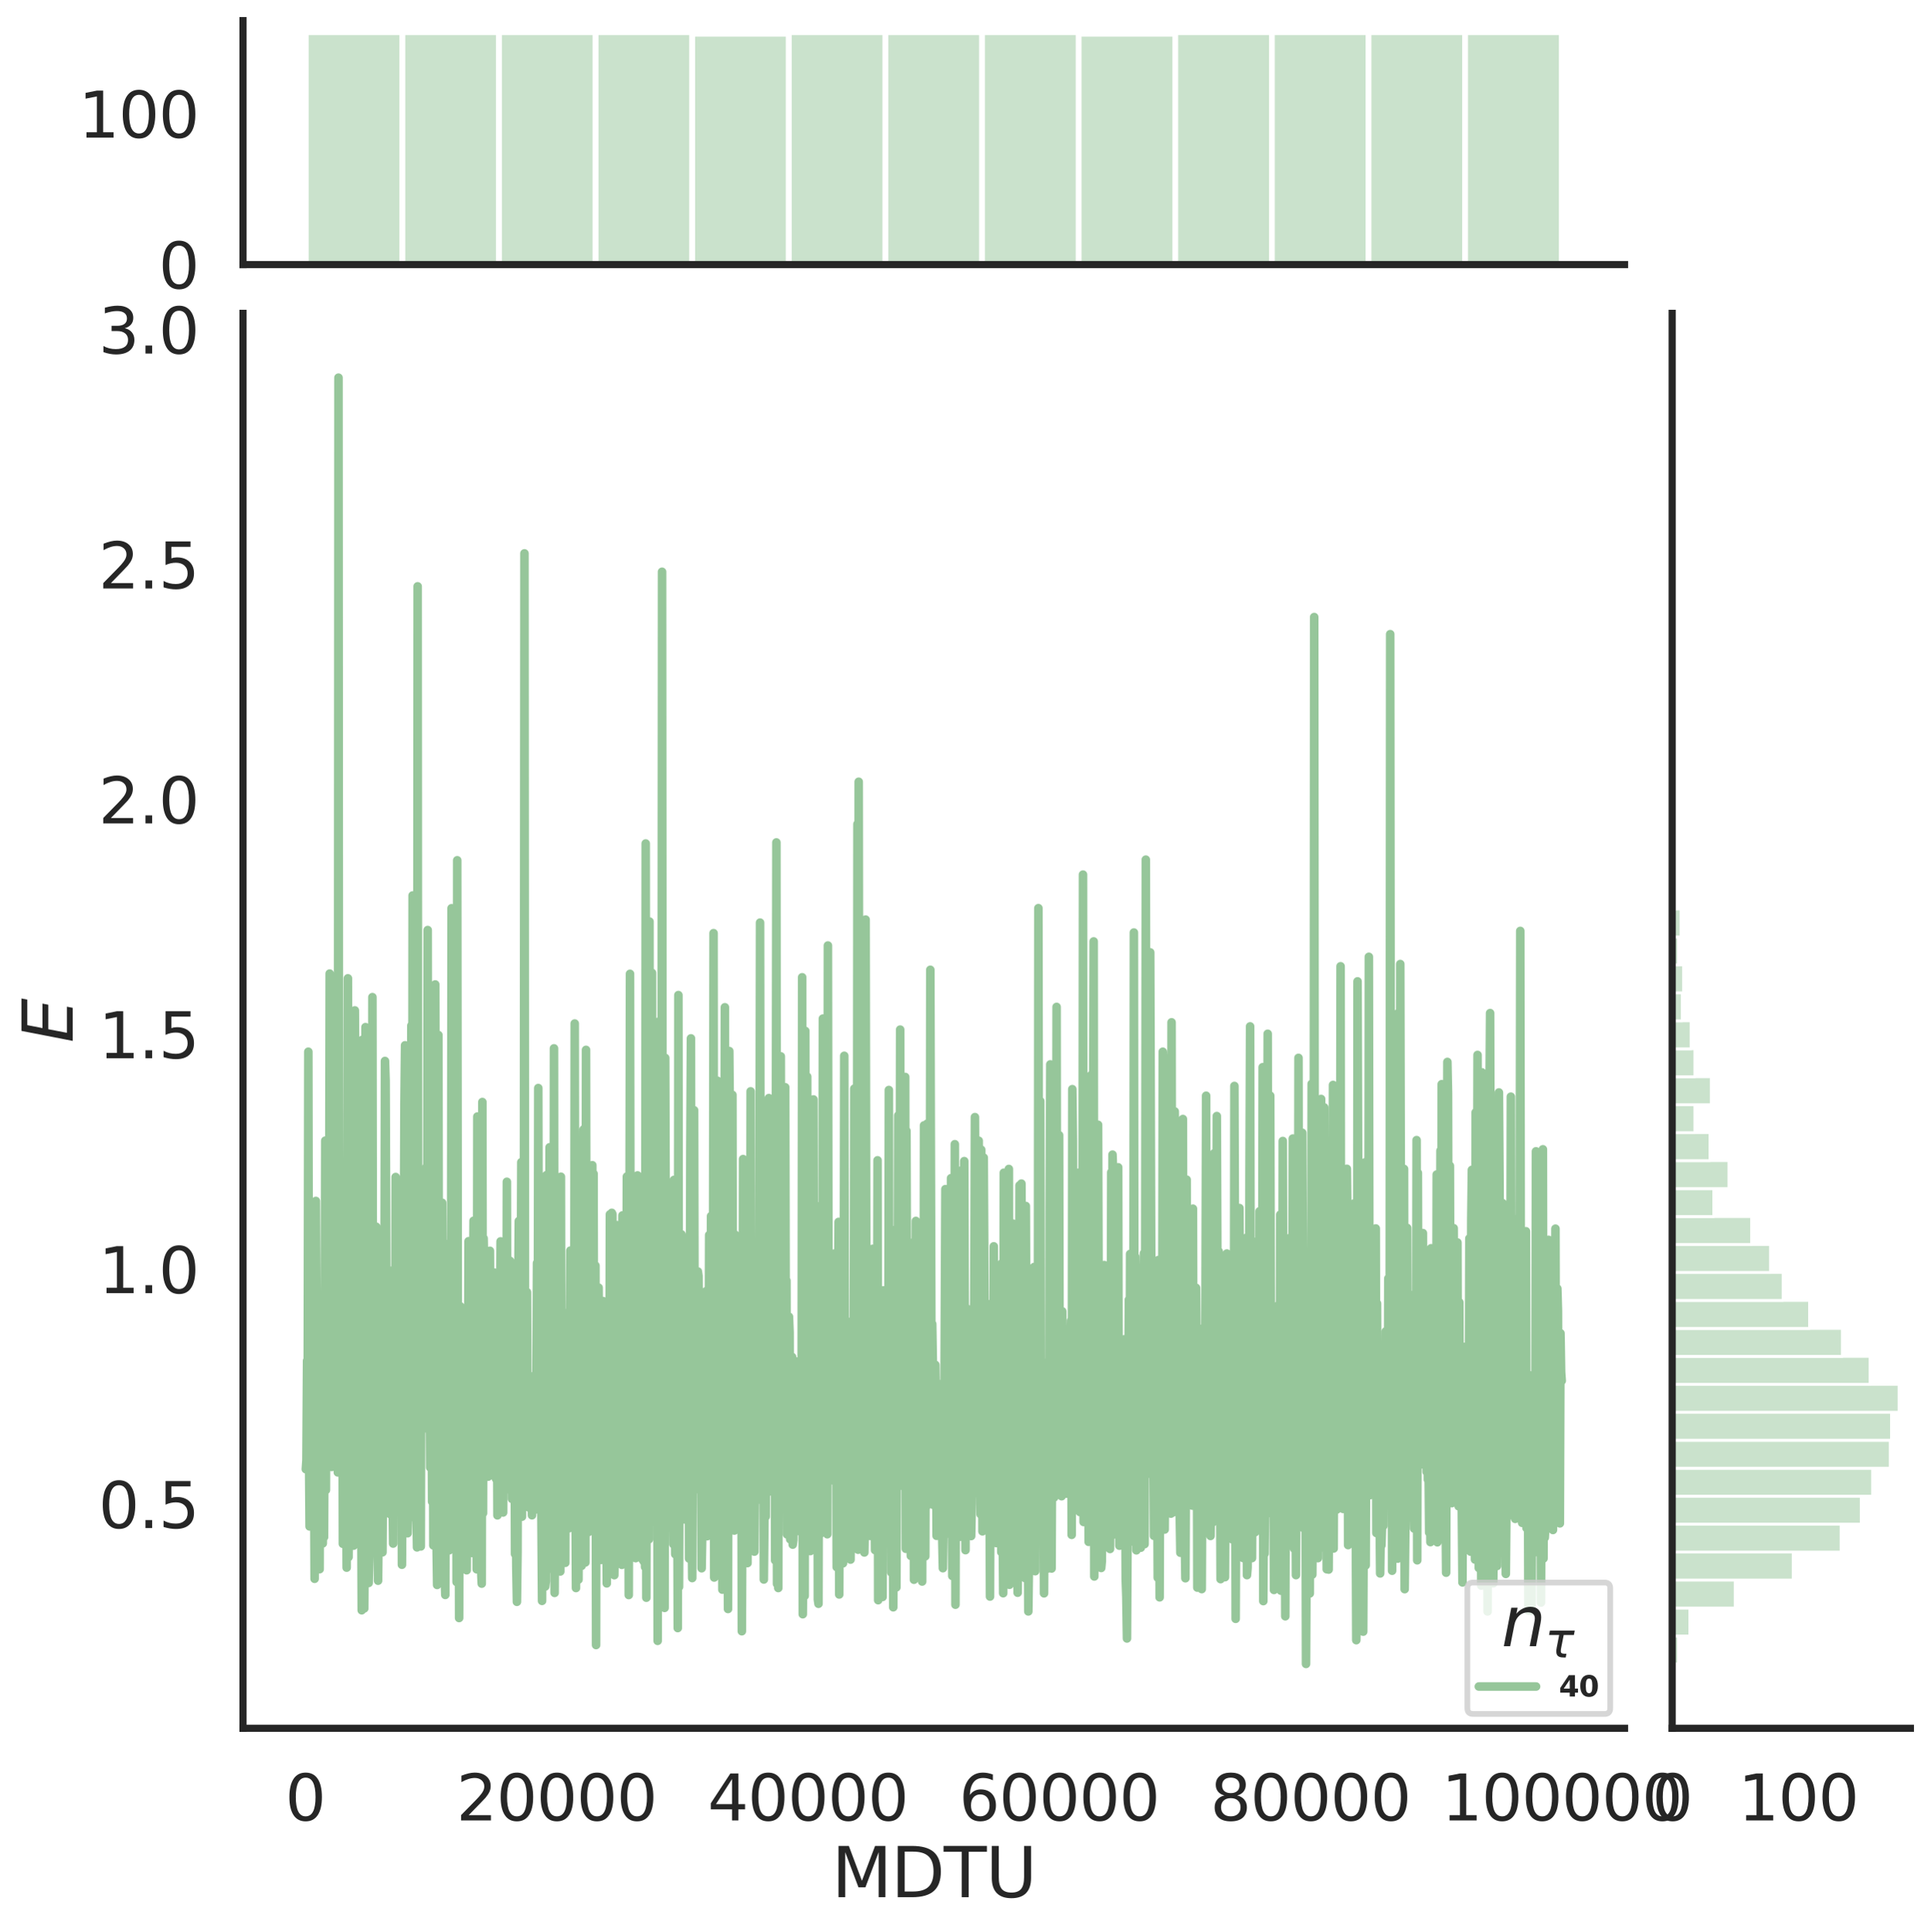 <?xml version="1.0" encoding="utf-8" standalone="no"?>
<!DOCTYPE svg PUBLIC "-//W3C//DTD SVG 1.1//EN"
  "http://www.w3.org/Graphics/SVG/1.1/DTD/svg11.dtd">
<svg height="675.079pt" version="1.1" viewBox="0 0 674.774 675.079" width="674.774pt" xmlns="http://www.w3.org/2000/svg" xmlns:xlink="http://www.w3.org/1999/xlink">
 <defs>
  <style type="text/css">*{stroke-linecap:butt;stroke-linejoin:round;}</style>
 </defs>
 <g id="figure_1">
  <g id="patch_1">
   <path d="M 0 675.079 
L 674.774 675.079 
L 674.774 0 
L 0 0 
z
" style="fill:#ffffff;"/>
  </g>
  <g id="axes_1">
   <g id="patch_2">
    <path d="M 84.914 603.86 
L 567.69 603.86 
L 567.69 109.485 
L 84.914 109.485 
z
" style="fill:none;"/>
   </g>
   <g id="matplotlib.axis_1">
    <g id="xtick_1">
     <g id="text_1">
      <!-- 0 -->
      <g style="fill:#262626;" transform="translate(99.64 636.077)scale(0.22 -0.22)">
       <defs>
        <path d="M 2034 4250 
Q 1547 4250 1301 3770 
Q 1056 3291 1056 2328 
Q 1056 1369 1301 889 
Q 1547 409 2034 409 
Q 2525 409 2770 889 
Q 3016 1369 3016 2328 
Q 3016 3291 2770 3770 
Q 2525 4250 2034 4250 
z
M 2034 4750 
Q 2819 4750 3233 4129 
Q 3647 3509 3647 2328 
Q 3647 1150 3233 529 
Q 2819 -91 2034 -91 
Q 1250 -91 836 529 
Q 422 1150 422 2328 
Q 422 3509 836 4129 
Q 1250 4750 2034 4750 
z
" id="DejaVuSans-30" transform="scale(0.016)"/>
       </defs>
       <use xlink:href="#DejaVuSans-30"/>
      </g>
     </g>
    </g>
    <g id="xtick_2">
     <g id="text_2">
      <!-- 20000 -->
      <g style="fill:#262626;" transform="translate(159.467 636.077)scale(0.22 -0.22)">
       <defs>
        <path d="M 1228 531 
L 3431 531 
L 3431 0 
L 469 0 
L 469 531 
Q 828 903 1448 1529 
Q 2069 2156 2228 2338 
Q 2531 2678 2651 2914 
Q 2772 3150 2772 3378 
Q 2772 3750 2511 3984 
Q 2250 4219 1831 4219 
Q 1534 4219 1204 4116 
Q 875 4013 500 3803 
L 500 4441 
Q 881 4594 1212 4672 
Q 1544 4750 1819 4750 
Q 2544 4750 2975 4387 
Q 3406 4025 3406 3419 
Q 3406 3131 3298 2873 
Q 3191 2616 2906 2266 
Q 2828 2175 2409 1742 
Q 1991 1309 1228 531 
z
" id="DejaVuSans-32" transform="scale(0.016)"/>
       </defs>
       <use xlink:href="#DejaVuSans-32"/>
       <use x="63.623" xlink:href="#DejaVuSans-30"/>
       <use x="127.246" xlink:href="#DejaVuSans-30"/>
       <use x="190.869" xlink:href="#DejaVuSans-30"/>
       <use x="254.492" xlink:href="#DejaVuSans-30"/>
      </g>
     </g>
    </g>
    <g id="xtick_3">
     <g id="text_3">
      <!-- 40000 -->
      <g style="fill:#262626;" transform="translate(247.288 636.077)scale(0.22 -0.22)">
       <defs>
        <path d="M 2419 4116 
L 825 1625 
L 2419 1625 
L 2419 4116 
z
M 2253 4666 
L 3047 4666 
L 3047 1625 
L 3713 1625 
L 3713 1100 
L 3047 1100 
L 3047 0 
L 2419 0 
L 2419 1100 
L 313 1100 
L 313 1709 
L 2253 4666 
z
" id="DejaVuSans-34" transform="scale(0.016)"/>
       </defs>
       <use xlink:href="#DejaVuSans-34"/>
       <use x="63.623" xlink:href="#DejaVuSans-30"/>
       <use x="127.246" xlink:href="#DejaVuSans-30"/>
       <use x="190.869" xlink:href="#DejaVuSans-30"/>
       <use x="254.492" xlink:href="#DejaVuSans-30"/>
      </g>
     </g>
    </g>
    <g id="xtick_4">
     <g id="text_4">
      <!-- 60000 -->
      <g style="fill:#262626;" transform="translate(335.109 636.077)scale(0.22 -0.22)">
       <defs>
        <path d="M 2113 2584 
Q 1688 2584 1439 2293 
Q 1191 2003 1191 1497 
Q 1191 994 1439 701 
Q 1688 409 2113 409 
Q 2538 409 2786 701 
Q 3034 994 3034 1497 
Q 3034 2003 2786 2293 
Q 2538 2584 2113 2584 
z
M 3366 4563 
L 3366 3988 
Q 3128 4100 2886 4159 
Q 2644 4219 2406 4219 
Q 1781 4219 1451 3797 
Q 1122 3375 1075 2522 
Q 1259 2794 1537 2939 
Q 1816 3084 2150 3084 
Q 2853 3084 3261 2657 
Q 3669 2231 3669 1497 
Q 3669 778 3244 343 
Q 2819 -91 2113 -91 
Q 1303 -91 875 529 
Q 447 1150 447 2328 
Q 447 3434 972 4092 
Q 1497 4750 2381 4750 
Q 2619 4750 2861 4703 
Q 3103 4656 3366 4563 
z
" id="DejaVuSans-36" transform="scale(0.016)"/>
       </defs>
       <use xlink:href="#DejaVuSans-36"/>
       <use x="63.623" xlink:href="#DejaVuSans-30"/>
       <use x="127.246" xlink:href="#DejaVuSans-30"/>
       <use x="190.869" xlink:href="#DejaVuSans-30"/>
       <use x="254.492" xlink:href="#DejaVuSans-30"/>
      </g>
     </g>
    </g>
    <g id="xtick_5">
     <g id="text_5">
      <!-- 80000 -->
      <g style="fill:#262626;" transform="translate(422.93 636.077)scale(0.22 -0.22)">
       <defs>
        <path d="M 2034 2216 
Q 1584 2216 1326 1975 
Q 1069 1734 1069 1313 
Q 1069 891 1326 650 
Q 1584 409 2034 409 
Q 2484 409 2743 651 
Q 3003 894 3003 1313 
Q 3003 1734 2745 1975 
Q 2488 2216 2034 2216 
z
M 1403 2484 
Q 997 2584 770 2862 
Q 544 3141 544 3541 
Q 544 4100 942 4425 
Q 1341 4750 2034 4750 
Q 2731 4750 3128 4425 
Q 3525 4100 3525 3541 
Q 3525 3141 3298 2862 
Q 3072 2584 2669 2484 
Q 3125 2378 3379 2068 
Q 3634 1759 3634 1313 
Q 3634 634 3220 271 
Q 2806 -91 2034 -91 
Q 1263 -91 848 271 
Q 434 634 434 1313 
Q 434 1759 690 2068 
Q 947 2378 1403 2484 
z
M 1172 3481 
Q 1172 3119 1398 2916 
Q 1625 2713 2034 2713 
Q 2441 2713 2670 2916 
Q 2900 3119 2900 3481 
Q 2900 3844 2670 4047 
Q 2441 4250 2034 4250 
Q 1625 4250 1398 4047 
Q 1172 3844 1172 3481 
z
" id="DejaVuSans-38" transform="scale(0.016)"/>
       </defs>
       <use xlink:href="#DejaVuSans-38"/>
       <use x="63.623" xlink:href="#DejaVuSans-30"/>
       <use x="127.246" xlink:href="#DejaVuSans-30"/>
       <use x="190.869" xlink:href="#DejaVuSans-30"/>
       <use x="254.492" xlink:href="#DejaVuSans-30"/>
      </g>
     </g>
    </g>
    <g id="xtick_6">
     <g id="text_6">
      <!-- 100000 -->
      <g style="fill:#262626;" transform="translate(503.753 636.077)scale(0.22 -0.22)">
       <defs>
        <path d="M 794 531 
L 1825 531 
L 1825 4091 
L 703 3866 
L 703 4441 
L 1819 4666 
L 2450 4666 
L 2450 531 
L 3481 531 
L 3481 0 
L 794 0 
L 794 531 
z
" id="DejaVuSans-31" transform="scale(0.016)"/>
       </defs>
       <use xlink:href="#DejaVuSans-31"/>
       <use x="63.623" xlink:href="#DejaVuSans-30"/>
       <use x="127.246" xlink:href="#DejaVuSans-30"/>
       <use x="190.869" xlink:href="#DejaVuSans-30"/>
       <use x="254.492" xlink:href="#DejaVuSans-30"/>
       <use x="318.115" xlink:href="#DejaVuSans-30"/>
      </g>
     </g>
    </g>
    <g id="text_7">
     <!-- MDTU -->
     <g style="fill:#262626;" transform="translate(290.596 662.888)scale(0.24 -0.24)">
      <defs>
       <path d="M 628 4666 
L 1569 4666 
L 2759 1491 
L 3956 4666 
L 4897 4666 
L 4897 0 
L 4281 0 
L 4281 4097 
L 3078 897 
L 2444 897 
L 1241 4097 
L 1241 0 
L 628 0 
L 628 4666 
z
" id="DejaVuSans-4d" transform="scale(0.016)"/>
       <path d="M 1259 4147 
L 1259 519 
L 2022 519 
Q 2988 519 3436 956 
Q 3884 1394 3884 2338 
Q 3884 3275 3436 3711 
Q 2988 4147 2022 4147 
L 1259 4147 
z
M 628 4666 
L 1925 4666 
Q 3281 4666 3915 4102 
Q 4550 3538 4550 2338 
Q 4550 1131 3912 565 
Q 3275 0 1925 0 
L 628 0 
L 628 4666 
z
" id="DejaVuSans-44" transform="scale(0.016)"/>
       <path d="M -19 4666 
L 3928 4666 
L 3928 4134 
L 2272 4134 
L 2272 0 
L 1638 0 
L 1638 4134 
L -19 4134 
L -19 4666 
z
" id="DejaVuSans-54" transform="scale(0.016)"/>
       <path d="M 556 4666 
L 1191 4666 
L 1191 1831 
Q 1191 1081 1462 751 
Q 1734 422 2344 422 
Q 2950 422 3222 751 
Q 3494 1081 3494 1831 
L 3494 4666 
L 4128 4666 
L 4128 1753 
Q 4128 841 3676 375 
Q 3225 -91 2344 -91 
Q 1459 -91 1007 375 
Q 556 841 556 1753 
L 556 4666 
z
" id="DejaVuSans-55" transform="scale(0.016)"/>
      </defs>
      <use xlink:href="#DejaVuSans-4d"/>
      <use x="86.279" xlink:href="#DejaVuSans-44"/>
      <use x="163.281" xlink:href="#DejaVuSans-54"/>
      <use x="224.365" xlink:href="#DejaVuSans-55"/>
     </g>
    </g>
   </g>
   <g id="matplotlib.axis_2">
    <g id="ytick_1">
     <g id="text_8">
      <!-- 0.5 -->
      <g style="fill:#262626;" transform="translate(34.428 533.911)scale(0.22 -0.22)">
       <defs>
        <path d="M 684 794 
L 1344 794 
L 1344 0 
L 684 0 
L 684 794 
z
" id="DejaVuSans-2e" transform="scale(0.016)"/>
        <path d="M 691 4666 
L 3169 4666 
L 3169 4134 
L 1269 4134 
L 1269 2991 
Q 1406 3038 1543 3061 
Q 1681 3084 1819 3084 
Q 2600 3084 3056 2656 
Q 3513 2228 3513 1497 
Q 3513 744 3044 326 
Q 2575 -91 1722 -91 
Q 1428 -91 1123 -41 
Q 819 9 494 109 
L 494 744 
Q 775 591 1075 516 
Q 1375 441 1709 441 
Q 2250 441 2565 725 
Q 2881 1009 2881 1497 
Q 2881 1984 2565 2268 
Q 2250 2553 1709 2553 
Q 1456 2553 1204 2497 
Q 953 2441 691 2322 
L 691 4666 
z
" id="DejaVuSans-35" transform="scale(0.016)"/>
       </defs>
       <use xlink:href="#DejaVuSans-30"/>
       <use x="63.623" xlink:href="#DejaVuSans-2e"/>
       <use x="95.41" xlink:href="#DejaVuSans-35"/>
      </g>
     </g>
    </g>
    <g id="ytick_2">
     <g id="text_9">
      <!-- 1.0 -->
      <g style="fill:#262626;" transform="translate(34.428 451.834)scale(0.22 -0.22)">
       <use xlink:href="#DejaVuSans-31"/>
       <use x="63.623" xlink:href="#DejaVuSans-2e"/>
       <use x="95.41" xlink:href="#DejaVuSans-30"/>
      </g>
     </g>
    </g>
    <g id="ytick_3">
     <g id="text_10">
      <!-- 1.5 -->
      <g style="fill:#262626;" transform="translate(34.428 369.757)scale(0.22 -0.22)">
       <use xlink:href="#DejaVuSans-31"/>
       <use x="63.623" xlink:href="#DejaVuSans-2e"/>
       <use x="95.41" xlink:href="#DejaVuSans-35"/>
      </g>
     </g>
    </g>
    <g id="ytick_4">
     <g id="text_11">
      <!-- 2.0 -->
      <g style="fill:#262626;" transform="translate(34.428 287.68)scale(0.22 -0.22)">
       <use xlink:href="#DejaVuSans-32"/>
       <use x="63.623" xlink:href="#DejaVuSans-2e"/>
       <use x="95.41" xlink:href="#DejaVuSans-30"/>
      </g>
     </g>
    </g>
    <g id="ytick_5">
     <g id="text_12">
      <!-- 2.5 -->
      <g style="fill:#262626;" transform="translate(34.428 205.603)scale(0.22 -0.22)">
       <use xlink:href="#DejaVuSans-32"/>
       <use x="63.623" xlink:href="#DejaVuSans-2e"/>
       <use x="95.41" xlink:href="#DejaVuSans-35"/>
      </g>
     </g>
    </g>
    <g id="ytick_6">
     <g id="text_13">
      <!-- 3.0 -->
      <g style="fill:#262626;" transform="translate(34.428 123.526)scale(0.22 -0.22)">
       <defs>
        <path d="M 2597 2516 
Q 3050 2419 3304 2112 
Q 3559 1806 3559 1356 
Q 3559 666 3084 287 
Q 2609 -91 1734 -91 
Q 1441 -91 1130 -33 
Q 819 25 488 141 
L 488 750 
Q 750 597 1062 519 
Q 1375 441 1716 441 
Q 2309 441 2620 675 
Q 2931 909 2931 1356 
Q 2931 1769 2642 2001 
Q 2353 2234 1838 2234 
L 1294 2234 
L 1294 2753 
L 1863 2753 
Q 2328 2753 2575 2939 
Q 2822 3125 2822 3475 
Q 2822 3834 2567 4026 
Q 2313 4219 1838 4219 
Q 1578 4219 1281 4162 
Q 984 4106 628 3988 
L 628 4550 
Q 988 4650 1302 4700 
Q 1616 4750 1894 4750 
Q 2613 4750 3031 4423 
Q 3450 4097 3450 3541 
Q 3450 3153 3228 2886 
Q 3006 2619 2597 2516 
z
" id="DejaVuSans-33" transform="scale(0.016)"/>
       </defs>
       <use xlink:href="#DejaVuSans-33"/>
       <use x="63.623" xlink:href="#DejaVuSans-2e"/>
       <use x="95.41" xlink:href="#DejaVuSans-30"/>
      </g>
     </g>
    </g>
    <g id="text_14">
     <!-- $E$ -->
     <g style="fill:#262626;" transform="translate(25.436 364.352)rotate(-90)scale(0.24 -0.24)">
      <defs>
       <path d="M 1081 4666 
L 4031 4666 
L 3928 4134 
L 1606 4134 
L 1338 2753 
L 3566 2753 
L 3463 2222 
L 1234 2222 
L 909 531 
L 3284 531 
L 3181 0 
L 172 0 
L 1081 4666 
z
" id="DejaVuSans-Oblique-45" transform="scale(0.016)"/>
      </defs>
      <use transform="translate(0 0.094)" xlink:href="#DejaVuSans-Oblique-45"/>
     </g>
    </g>
   </g>
   <g id="line2d_1">
    <path clip-path="url(#pea409895a4)" d="M 106.859 513.337 
L 107.078 510.194 
L 107.298 475.473 
L 107.517 488.141 
L 107.737 367.472 
L 107.956 505.462 
L 108.176 533.34 
L 108.396 447.192 
L 108.615 516.411 
L 108.835 523.834 
L 109.054 452.705 
L 109.493 523.938 
L 109.713 503.75 
L 109.932 551.643 
L 110.372 419.621 
L 110.591 462.634 
L 110.811 548.214 
L 111.25 490.147 
L 111.469 483.3 
L 111.689 548.286 
L 111.908 475.979 
L 112.128 489.334 
L 112.348 470.043 
L 112.567 475.444 
L 112.787 539.273 
L 113.006 508.417 
L 113.226 537.067 
L 113.445 486.23 
L 113.665 398.549 
L 113.884 520.642 
L 114.104 441.792 
L 114.324 508.13 
L 114.763 434.885 
L 114.982 455.511 
L 115.202 340.172 
L 115.86 512.56 
L 116.08 499.594 
L 116.299 510.05 
L 116.519 500.631 
L 116.958 447.426 
L 117.178 489.265 
L 117.397 434.99 
L 117.617 469.06 
L 117.836 483.263 
L 118.056 514.47 
L 118.275 131.956 
L 118.495 513.244 
L 118.715 465.319 
L 118.934 489.294 
L 119.154 491.325 
L 119.373 477.222 
L 119.593 442.149 
L 119.812 539.412 
L 120.032 489.602 
L 120.251 466.375 
L 120.471 513.881 
L 120.691 518.287 
L 120.91 489.843 
L 121.13 547.741 
L 121.569 341.831 
L 121.788 544.071 
L 122.008 496.986 
L 122.227 419.229 
L 122.447 500.585 
L 122.667 490.951 
L 122.886 493.211 
L 123.106 497.246 
L 123.325 487.452 
L 123.545 540.065 
L 123.764 495.496 
L 123.984 353.033 
L 124.203 382.609 
L 124.423 441.589 
L 124.643 444.039 
L 124.862 535.348 
L 125.301 446.638 
L 125.521 430.682 
L 125.74 471.408 
L 125.96 464.123 
L 126.399 562.635 
L 126.618 363.322 
L 127.058 504.783 
L 127.277 561.998 
L 127.497 536.473 
L 127.716 358.884 
L 127.936 507.892 
L 128.155 454.078 
L 128.814 553.099 
L 129.034 544.153 
L 129.253 493.721 
L 129.473 492.111 
L 129.692 520.978 
L 129.912 520.901 
L 130.131 348.405 
L 130.351 506.961 
L 130.79 490.686 
L 131.01 461.031 
L 131.229 524.643 
L 131.449 428.617 
L 131.668 500.079 
L 132.107 552.306 
L 132.327 532.761 
L 132.546 541.263 
L 132.766 491.9 
L 132.986 491.743 
L 133.205 501.802 
L 133.425 472.471 
L 133.644 542.386 
L 134.083 474.996 
L 134.303 479.257 
L 134.522 370.71 
L 134.742 377.675 
L 135.181 498.974 
L 135.401 489.933 
L 135.62 491.715 
L 135.84 446.462 
L 136.059 508.848 
L 136.279 529.024 
L 136.498 508.089 
L 136.718 443.998 
L 136.937 462.662 
L 137.157 521.353 
L 137.377 539.333 
L 137.596 467.108 
L 137.816 481.728 
L 138.035 524.852 
L 138.255 411.254 
L 138.474 514.962 
L 138.694 423.095 
L 138.913 430.609 
L 139.353 509.109 
L 139.792 430.559 
L 140.011 468.964 
L 140.231 458.205 
L 140.45 546.732 
L 140.889 472.724 
L 141.109 444.52 
L 141.329 385.494 
L 141.548 365.235 
L 141.987 516.713 
L 142.207 430.499 
L 142.426 535.733 
L 142.646 527.106 
L 142.865 499.378 
L 143.085 520.166 
L 143.305 497.903 
L 143.524 456.235 
L 143.744 358.348 
L 143.963 518.101 
L 144.183 312.887 
L 144.402 528.741 
L 144.622 530.153 
L 145.061 475.977 
L 145.281 465.339 
L 145.5 526.15 
L 145.72 540.659 
L 145.939 204.866 
L 146.159 538.145 
L 146.598 442.025 
L 146.817 445.423 
L 147.037 540.343 
L 147.256 436.731 
L 147.476 425.424 
L 147.696 481.36 
L 147.915 492.396 
L 148.135 461.023 
L 148.354 489.523 
L 148.574 491.927 
L 148.793 499.069 
L 149.013 407.745 
L 149.232 468.673 
L 149.452 324.961 
L 149.672 490.648 
L 149.891 459.985 
L 150.111 472.271 
L 150.33 512.752 
L 150.55 482.163 
L 150.769 476.237 
L 150.989 524.682 
L 151.208 466.499 
L 151.428 539.966 
L 151.648 450.079 
L 151.867 532.42 
L 152.087 343.969 
L 152.306 406.439 
L 152.526 537.95 
L 152.745 553.788 
L 152.965 533.907 
L 153.184 361.629 
L 153.404 495.56 
L 153.624 508.422 
L 153.843 492.322 
L 154.063 532.462 
L 154.502 420.255 
L 155.38 550.225 
L 155.6 557.277 
L 156.039 434.721 
L 156.478 514.81 
L 156.697 516.127 
L 156.917 541.697 
L 157.136 484.746 
L 157.356 517.828 
L 157.575 500.61 
L 157.795 317.346 
L 158.234 443.085 
L 158.454 427.787 
L 158.673 485.814 
L 158.893 482.237 
L 159.112 483.077 
L 159.332 432.356 
L 159.551 552.769 
L 159.771 300.587 
L 159.991 486.651 
L 160.21 465.459 
L 160.43 565.341 
L 160.869 456.465 
L 161.088 491.892 
L 161.308 475.473 
L 161.527 503.873 
L 161.747 496.475 
L 161.967 470.032 
L 162.406 495.492 
L 162.625 534.707 
L 162.845 499.27 
L 163.064 548.657 
L 163.284 501.292 
L 163.503 511.984 
L 163.723 433.696 
L 164.162 475.44 
L 164.382 479.834 
L 164.601 534.54 
L 164.821 451.444 
L 165.04 542.63 
L 165.26 458.828 
L 165.479 426.555 
L 165.699 504.874 
L 165.919 523.663 
L 166.138 476.719 
L 166.358 466.223 
L 166.577 548.314 
L 166.797 390.135 
L 167.016 500.116 
L 167.455 530.647 
L 167.675 480.213 
L 167.894 475.555 
L 168.114 548.56 
L 168.334 553.331 
L 168.553 385.052 
L 168.773 528.733 
L 168.992 432.699 
L 169.212 443.79 
L 169.431 500.934 
L 169.651 502.715 
L 169.87 510.792 
L 170.31 473.197 
L 170.529 515.972 
L 170.749 462.742 
L 170.968 479.18 
L 171.188 437.038 
L 171.407 478.805 
L 171.627 483.575 
L 171.846 515.493 
L 172.066 496.059 
L 172.286 513.517 
L 172.505 499.519 
L 172.725 444.653 
L 172.944 493.806 
L 173.164 453.302 
L 173.383 516.8 
L 173.603 471.846 
L 173.822 529.471 
L 174.042 497.659 
L 174.262 490.761 
L 174.481 452.626 
L 174.701 469.586 
L 174.92 433.748 
L 175.14 480.963 
L 175.579 527.366 
L 175.798 528.479 
L 176.018 441.337 
L 176.238 516.517 
L 176.457 475.33 
L 176.677 520.489 
L 176.896 510.13 
L 177.116 412.918 
L 177.335 516.489 
L 177.774 476.875 
L 177.994 488.843 
L 178.213 440.545 
L 178.433 440.9 
L 178.653 448.591 
L 178.872 523.694 
L 179.092 522.357 
L 179.311 481.118 
L 179.531 487.149 
L 179.75 471.788 
L 179.97 542.978 
L 180.189 504.416 
L 180.409 547.282 
L 180.629 559.679 
L 180.848 542.573 
L 181.068 454.79 
L 181.287 426.638 
L 181.507 496.488 
L 181.946 462.248 
L 182.165 406.081 
L 182.385 529.945 
L 182.605 480.77 
L 182.824 509.736 
L 183.044 475.629 
L 183.263 193.353 
L 183.483 526.443 
L 183.702 476.183 
L 183.922 526.449 
L 184.141 451.481 
L 184.361 501.09 
L 184.581 489.554 
L 184.8 523.671 
L 185.02 497.749 
L 185.239 526.989 
L 185.459 492.031 
L 185.678 503.221 
L 185.898 529.442 
L 186.117 498.105 
L 186.337 520.307 
L 186.557 480.755 
L 186.776 523.367 
L 186.996 511.379 
L 187.215 527.429 
L 187.654 441.317 
L 187.874 499.643 
L 188.093 380.172 
L 188.313 485.688 
L 188.532 447.823 
L 188.752 434.042 
L 188.972 431.96 
L 189.191 530.317 
L 189.411 559.355 
L 189.63 502.389 
L 189.85 553.687 
L 190.069 530.36 
L 190.289 520.554 
L 190.508 554.35 
L 190.728 552.48 
L 190.948 410.611 
L 191.167 497.671 
L 191.387 539.704 
L 191.606 514.199 
L 191.826 506.067 
L 192.045 400.87 
L 192.265 484.066 
L 192.484 480.643 
L 192.704 491.843 
L 192.924 427.707 
L 193.143 474.991 
L 193.363 548.599 
L 193.582 366.304 
L 193.802 556.565 
L 194.021 517.283 
L 194.241 446.922 
L 194.46 499.258 
L 194.68 496.262 
L 195.119 434.514 
L 195.339 472.804 
L 195.558 455.981 
L 195.778 549.091 
L 195.997 411.148 
L 196.217 528.811 
L 196.436 502.509 
L 196.656 512.816 
L 196.876 499.21 
L 197.095 458.748 
L 197.315 527.158 
L 197.534 546.057 
L 197.754 461.693 
L 197.973 523.839 
L 198.193 487.231 
L 198.412 491.196 
L 198.632 490.449 
L 198.851 533.969 
L 199.071 467.373 
L 199.291 436.973 
L 199.51 517.115 
L 199.73 527.879 
L 199.949 495.224 
L 200.169 501.15 
L 200.388 480.476 
L 200.608 515.575 
L 200.827 357.62 
L 201.047 511.301 
L 201.267 554.859 
L 201.486 484.764 
L 201.706 483.496 
L 201.925 473.623 
L 202.145 551.926 
L 202.364 497 
L 202.803 457.689 
L 203.243 547.11 
L 203.462 539.129 
L 203.682 430.616 
L 203.901 394.647 
L 204.121 494.467 
L 204.34 539.844 
L 204.56 545.924 
L 204.779 366.829 
L 204.999 508.476 
L 205.219 480.247 
L 205.438 483.142 
L 205.658 535.296 
L 205.877 435.263 
L 206.097 414.19 
L 206.316 466.911 
L 206.536 480.338 
L 206.755 459.228 
L 206.975 407.131 
L 207.195 501.118 
L 207.414 410.103 
L 207.634 521.332 
L 207.853 465.778 
L 208.073 442.217 
L 208.292 574.78 
L 208.512 454.578 
L 208.731 469.387 
L 208.951 529.723 
L 209.17 449.896 
L 209.39 478.541 
L 209.829 488.201 
L 210.049 545.043 
L 210.268 503.55 
L 210.488 493.536 
L 210.707 454.602 
L 210.927 525.03 
L 211.146 526.516 
L 211.366 491.508 
L 211.586 522.483 
L 211.805 513.231 
L 212.025 553.24 
L 212.464 464.962 
L 212.683 460.69 
L 212.903 512.297 
L 213.122 424.305 
L 213.342 505.832 
L 213.781 423.769 
L 214.001 424.22 
L 214.22 501.05 
L 214.44 510.451 
L 214.659 550.378 
L 214.879 535.289 
L 215.098 504.619 
L 215.318 520.493 
L 215.538 428.061 
L 215.757 482.19 
L 215.977 465.628 
L 216.416 539.848 
L 216.635 484.819 
L 216.855 526.472 
L 217.074 515.34 
L 217.294 546.763 
L 217.514 424.676 
L 217.733 449.163 
L 217.953 486.237 
L 218.172 485.178 
L 218.392 472.248 
L 218.611 478.014 
L 218.831 493.544 
L 219.05 411.092 
L 219.27 421.137 
L 219.489 472.535 
L 219.709 557.31 
L 220.148 340.259 
L 220.368 474.979 
L 220.587 535.571 
L 221.026 526.155 
L 221.246 502.919 
L 221.465 499.205 
L 221.685 445.632 
L 221.905 512.373 
L 222.124 544.426 
L 222.344 532.941 
L 222.563 515.301 
L 222.783 410.699 
L 223.002 449.214 
L 223.222 520.132 
L 223.441 412.222 
L 223.661 510.765 
L 223.881 534.979 
L 224.1 492.042 
L 224.32 505.822 
L 224.539 544.944 
L 224.759 537.561 
L 224.978 545.627 
L 225.198 466.123 
L 225.417 547.525 
L 225.637 294.717 
L 225.857 558.247 
L 226.076 458.617 
L 226.296 486.915 
L 226.515 421.206 
L 226.735 537.875 
L 226.954 321.979 
L 227.174 530.734 
L 227.393 423.326 
L 227.613 512.526 
L 227.833 339.92 
L 228.052 515.311 
L 228.272 487.34 
L 228.491 514.914 
L 228.711 494.94 
L 228.93 531.905 
L 229.369 407.639 
L 229.589 429.953 
L 229.808 573.316 
L 230.028 357.029 
L 230.248 369.226 
L 230.467 532.718 
L 230.687 486.042 
L 230.906 521.913 
L 231.126 512.02 
L 231.345 199.776 
L 231.565 489.805 
L 231.784 475.511 
L 232.004 542.663 
L 232.224 561.808 
L 232.443 369.638 
L 232.882 510.949 
L 233.102 414.066 
L 233.321 491.71 
L 233.541 502.334 
L 233.76 460.506 
L 233.98 455.843 
L 234.2 442.346 
L 234.419 504.333 
L 234.639 484.761 
L 234.858 413.329 
L 235.078 514.27 
L 235.297 539.557 
L 235.517 412.272 
L 235.736 502.323 
L 235.956 543.058 
L 236.395 432.115 
L 236.834 568.851 
L 237.054 347.686 
L 237.273 554.473 
L 237.493 494.803 
L 237.712 510.555 
L 237.932 510.31 
L 238.151 431.311 
L 238.371 460.896 
L 238.591 529.869 
L 238.81 473.457 
L 239.03 492.627 
L 239.249 530.895 
L 239.469 440.846 
L 239.688 503.499 
L 239.908 448.832 
L 240.347 520.875 
L 240.567 452.761 
L 240.786 544.557 
L 241.006 492.413 
L 241.225 402.232 
L 241.445 362.819 
L 241.664 530.839 
L 241.884 551.382 
L 242.103 477.363 
L 242.323 490.898 
L 242.543 387.928 
L 242.762 484.739 
L 242.982 511.652 
L 243.201 445.655 
L 243.421 448.917 
L 243.64 520.29 
L 243.86 444.259 
L 244.079 445.826 
L 244.299 492.631 
L 244.519 499.634 
L 244.738 518.471 
L 244.958 508.92 
L 245.177 547.961 
L 245.397 535.792 
L 245.616 486.163 
L 245.836 497.516 
L 246.055 478.61 
L 246.275 525.799 
L 246.495 520.433 
L 246.714 451.159 
L 246.934 484.006 
L 247.153 536.751 
L 247.373 479.892 
L 247.592 495.896 
L 247.812 431.524 
L 248.031 509.895 
L 248.251 514.019 
L 248.47 424.898 
L 248.69 459.921 
L 248.91 452.677 
L 249.129 473.148 
L 249.349 326.043 
L 249.568 551.191 
L 249.788 528.767 
L 250.227 463.406 
L 250.446 461.337 
L 250.666 377.603 
L 250.886 459.328 
L 251.105 475.719 
L 251.325 464.41 
L 251.544 416.873 
L 251.764 459.86 
L 251.983 468.766 
L 252.203 415.262 
L 252.422 555.429 
L 252.642 493.055 
L 252.862 475.736 
L 253.081 470.19 
L 253.301 351.948 
L 253.52 530.206 
L 253.74 405.465 
L 253.959 545.557 
L 254.179 506.906 
L 254.398 562.188 
L 254.618 420.211 
L 254.838 367.24 
L 255.057 393.601 
L 255.277 514.887 
L 255.496 449.134 
L 255.716 467.129 
L 255.935 382.552 
L 256.155 516.317 
L 256.374 499.72 
L 256.594 534.789 
L 256.814 431.348 
L 257.033 516.667 
L 257.253 487.542 
L 257.472 492.248 
L 257.692 438.795 
L 257.911 448.738 
L 258.131 519.679 
L 258.35 486.978 
L 258.57 487.009 
L 258.789 510.233 
L 259.009 468.809 
L 259.229 569.96 
L 259.448 519.132 
L 259.668 404.993 
L 259.887 496.557 
L 260.107 518.133 
L 260.326 486.947 
L 260.546 475.661 
L 260.765 480.596 
L 260.985 524.778 
L 261.205 546.15 
L 261.424 474.737 
L 261.644 522.589 
L 261.863 508.782 
L 262.083 519.716 
L 262.302 381.32 
L 262.522 532.7 
L 262.741 525.678 
L 262.961 509.509 
L 263.181 540.922 
L 263.4 484.641 
L 263.62 542.142 
L 263.839 517.72 
L 264.278 519.777 
L 264.498 482.147 
L 264.717 471.031 
L 264.937 523.98 
L 265.157 505.88 
L 265.376 433.874 
L 265.596 322.361 
L 265.815 474.393 
L 266.254 521.844 
L 266.693 441.473 
L 266.913 551.89 
L 267.133 529.476 
L 267.352 446.779 
L 267.572 529.904 
L 267.791 435.504 
L 268.23 521.459 
L 268.45 402.83 
L 268.669 383.679 
L 268.889 489.584 
L 269.108 518.171 
L 269.328 509.089 
L 269.548 473.084 
L 269.767 507.981 
L 269.987 441.171 
L 270.426 500.674 
L 270.645 429.668 
L 270.865 545.195 
L 271.304 294.347 
L 271.524 553.41 
L 271.743 383.207 
L 271.963 554.86 
L 272.182 444.69 
L 272.402 468.227 
L 272.621 463.676 
L 272.841 369.091 
L 273.06 495.981 
L 273.28 499.287 
L 273.5 507.477 
L 273.719 435.287 
L 274.158 518.654 
L 274.378 379.892 
L 274.597 477.471 
L 274.817 447.448 
L 275.036 536.141 
L 275.476 461.37 
L 275.695 460.054 
L 275.915 465.534 
L 276.134 537.848 
L 276.354 535.172 
L 276.573 515.052 
L 276.793 474.12 
L 277.012 539.704 
L 277.232 538.01 
L 277.452 494.46 
L 277.671 486.386 
L 277.891 493.027 
L 278.11 475.695 
L 278.33 476.454 
L 278.549 500.185 
L 278.769 502.444 
L 278.988 534.948 
L 279.208 486.325 
L 279.427 526.995 
L 279.647 524.426 
L 279.867 516.398 
L 280.086 522.381 
L 280.306 341.465 
L 280.525 564.014 
L 280.745 540.003 
L 280.964 494.969 
L 281.184 557.618 
L 281.403 360.207 
L 281.623 529.547 
L 281.843 533.117 
L 282.062 376.169 
L 282.282 503.035 
L 282.501 474.488 
L 282.721 481.2 
L 282.94 499.873 
L 283.16 541.949 
L 283.379 512.063 
L 283.599 402.943 
L 283.819 423.403 
L 284.038 519.317 
L 284.258 384.153 
L 284.477 484.735 
L 284.697 426.207 
L 284.916 505.411 
L 285.136 519.427 
L 285.575 421.48 
L 285.795 558.853 
L 286.014 560.365 
L 286.234 470.326 
L 286.453 536.147 
L 286.673 523.759 
L 286.892 523.661 
L 287.112 496.548 
L 287.331 493.982 
L 287.551 355.907 
L 287.771 515.614 
L 287.99 522.74 
L 288.21 357.379 
L 288.429 496.76 
L 288.649 529.932 
L 288.868 466.141 
L 289.088 536.074 
L 289.307 330.362 
L 289.527 472.166 
L 289.746 491.504 
L 289.966 487.144 
L 290.186 449.019 
L 290.405 476.752 
L 290.625 482.74 
L 290.844 455.475 
L 291.064 454.438 
L 291.283 517.334 
L 291.503 438.006 
L 291.722 500.912 
L 291.942 441.008 
L 292.162 480.365 
L 292.381 547.56 
L 293.04 426.949 
L 293.259 557.12 
L 293.698 466.985 
L 293.918 521.504 
L 294.138 471.941 
L 294.357 450.381 
L 294.577 546.228 
L 294.796 493.102 
L 295.016 368.9 
L 295.235 479.046 
L 295.455 507.485 
L 295.674 504.676 
L 295.894 510.614 
L 296.114 523.131 
L 296.333 508.75 
L 296.553 530.986 
L 296.772 512.114 
L 296.992 474.165 
L 297.211 544.934 
L 297.431 490.349 
L 297.65 531.785 
L 297.87 461.421 
L 298.09 502.602 
L 298.309 490.541 
L 298.529 380.37 
L 298.748 425.643 
L 298.968 525.278 
L 299.187 501.947 
L 299.407 525.221 
L 299.626 287.95 
L 299.846 541.48 
L 300.065 273.141 
L 300.285 416.337 
L 300.724 492.551 
L 300.944 462.831 
L 301.163 517.249 
L 301.383 536.212 
L 301.602 512.619 
L 301.822 415.364 
L 302.041 542.441 
L 302.261 529.964 
L 302.481 321.307 
L 302.7 440.014 
L 303.359 525.618 
L 303.578 452.867 
L 303.798 477.962 
L 304.017 536.646 
L 304.237 450.553 
L 304.457 449.775 
L 304.676 501.171 
L 304.896 436.359 
L 305.115 520.612 
L 305.335 507.555 
L 305.554 510.224 
L 305.774 541.61 
L 305.993 521.84 
L 306.213 478.047 
L 306.433 524.385 
L 306.652 405.424 
L 306.872 559.113 
L 307.091 541.982 
L 307.311 468.084 
L 307.53 519.136 
L 307.75 481.275 
L 307.969 472.008 
L 308.189 537.689 
L 308.409 557.991 
L 308.628 450.878 
L 308.848 528.879 
L 309.067 477.555 
L 309.287 508.725 
L 309.506 512.027 
L 309.726 495.348 
L 309.945 538.868 
L 310.165 478.046 
L 310.384 503.291 
L 310.604 380.851 
L 310.824 505.972 
L 311.043 490.375 
L 311.263 495.501 
L 311.482 549.465 
L 311.702 541.831 
L 311.921 505.133 
L 312.141 561.588 
L 312.36 525.476 
L 312.58 437.564 
L 312.8 429.734 
L 313.019 522.372 
L 313.239 554.628 
L 313.458 490.09 
L 313.678 495.183 
L 313.897 389.737 
L 314.117 465.707 
L 314.336 461.296 
L 314.556 359.746 
L 314.776 495.389 
L 314.995 503.413 
L 315.215 519.121 
L 315.434 470.963 
L 315.654 507.639 
L 315.873 454.59 
L 316.093 484.393 
L 316.312 376.292 
L 316.532 541.155 
L 316.752 395.136 
L 316.971 463.754 
L 317.191 486.429 
L 317.41 484.322 
L 317.63 509.249 
L 317.849 508.896 
L 318.069 501.383 
L 318.288 543.628 
L 318.508 495.204 
L 318.728 510.339 
L 318.947 453.379 
L 319.167 434.1 
L 319.386 551.963 
L 319.606 506.771 
L 319.825 518.398 
L 320.045 426.606 
L 320.484 489.08 
L 320.703 477.73 
L 320.923 514.866 
L 321.362 443.424 
L 321.801 545.738 
L 322.021 447.752 
L 322.24 552.593 
L 322.46 474.116 
L 322.679 523.257 
L 322.899 393.212 
L 323.119 442.463 
L 323.338 543.779 
L 323.558 467.784 
L 323.777 526.281 
L 323.997 392.621 
L 324.436 479.267 
L 324.655 489.973 
L 324.875 488.653 
L 325.095 338.853 
L 325.534 490.828 
L 325.753 462.613 
L 325.973 476.078 
L 326.192 525.845 
L 326.412 495.004 
L 326.631 489.15 
L 326.851 476.877 
L 327.071 491.142 
L 327.29 536.625 
L 327.51 531.463 
L 327.729 484.538 
L 327.949 484.145 
L 328.168 514.415 
L 328.607 483.642 
L 328.827 483.993 
L 329.047 498.525 
L 329.266 538.001 
L 329.486 547.938 
L 329.705 534.794 
L 329.925 513.811 
L 330.364 415.493 
L 330.583 456.143 
L 330.803 529.737 
L 331.022 477.883 
L 331.242 473.574 
L 331.462 535.846 
L 331.681 474.274 
L 331.901 523.995 
L 332.12 500.988 
L 332.34 411.665 
L 332.779 550.647 
L 332.998 505.543 
L 333.438 542.688 
L 333.657 399.789 
L 333.877 560.693 
L 334.096 478.088 
L 334.316 492.248 
L 334.535 469.36 
L 334.755 487.695 
L 335.194 453.365 
L 335.414 536.957 
L 335.633 530.41 
L 335.853 409.008 
L 336.072 515.791 
L 336.511 470.52 
L 336.731 510.705 
L 336.95 405.701 
L 337.39 541.63 
L 337.609 471.561 
L 337.829 457.212 
L 338.048 493.141 
L 338.268 498.468 
L 338.487 460.11 
L 338.707 510.738 
L 338.926 525.779 
L 339.146 524.03 
L 339.366 536.701 
L 339.585 525.482 
L 339.805 463.653 
L 340.024 510.909 
L 340.244 459.916 
L 340.463 455.143 
L 340.683 390.319 
L 341.341 521.749 
L 341.561 466.361 
L 341.781 459.026 
L 342 398.572 
L 342.22 486.113 
L 342.439 497.854 
L 342.659 529.093 
L 342.878 401.7 
L 343.317 535.051 
L 343.537 425.849 
L 343.757 404.478 
L 344.196 486.214 
L 344.415 511.825 
L 344.635 473.859 
L 344.854 470.916 
L 345.074 497.437 
L 345.513 455.692 
L 345.952 557.847 
L 346.172 492.988 
L 346.611 520.006 
L 346.83 515.703 
L 347.05 506.145 
L 347.269 435.474 
L 347.489 496.073 
L 347.709 504.362 
L 348.148 539.146 
L 348.367 527.561 
L 348.587 447.767 
L 348.806 523.56 
L 349.026 480.55 
L 349.245 487.583 
L 349.465 456.863 
L 349.685 452.039 
L 349.904 542.325 
L 350.124 441.398 
L 350.343 528.283 
L 350.563 556.679 
L 350.782 409.751 
L 351.002 492.091 
L 351.221 525.813 
L 351.441 524.537 
L 351.88 440.421 
L 352.1 434.089 
L 352.319 521.235 
L 352.539 408.439 
L 352.758 553.729 
L 352.978 446.992 
L 353.197 520.45 
L 353.417 472.421 
L 353.636 457.033 
L 353.856 427.491 
L 354.076 488.14 
L 354.295 489.389 
L 354.515 523.263 
L 354.734 525.21 
L 355.173 538.754 
L 355.393 487.576 
L 355.612 556.507 
L 355.832 518.275 
L 356.052 508.044 
L 356.271 414.184 
L 356.71 535.318 
L 356.93 413.556 
L 357.149 463.192 
L 357.369 450.782 
L 357.588 516.753 
L 357.808 442.46 
L 358.247 551.412 
L 358.467 421.38 
L 358.906 533.796 
L 359.125 515.938 
L 359.345 563.038 
L 359.564 545.743 
L 359.784 472.615 
L 360.003 447.589 
L 360.223 469.068 
L 360.443 448.654 
L 360.662 504.169 
L 360.882 496.024 
L 361.101 531.333 
L 361.321 442.717 
L 361.54 483.27 
L 361.76 548.978 
L 361.979 469.692 
L 362.199 490.136 
L 362.419 486.123 
L 362.638 525.351 
L 362.858 317.31 
L 363.077 467.367 
L 363.297 497.813 
L 363.516 384.73 
L 363.736 507.849 
L 363.955 519.395 
L 364.175 524.327 
L 364.614 477.504 
L 364.834 556.721 
L 365.053 517.945 
L 365.273 530.094 
L 365.492 519.406 
L 365.712 536.196 
L 365.931 476.007 
L 366.151 548.06 
L 366.371 539.283 
L 366.59 545.72 
L 366.81 422.971 
L 367.029 371.901 
L 367.249 496.689 
L 367.468 548.047 
L 367.907 438.97 
L 368.127 515.61 
L 368.347 523.23 
L 368.566 474.666 
L 368.786 465.435 
L 369.005 481.594 
L 369.225 351.819 
L 369.444 507.949 
L 369.883 502.7 
L 370.103 396.643 
L 370.322 503.566 
L 370.542 499.066 
L 370.762 503.737 
L 370.981 522.78 
L 371.201 458.186 
L 371.42 504.946 
L 371.64 510.562 
L 371.859 502.39 
L 372.079 481.932 
L 372.298 483.597 
L 372.518 511.905 
L 372.738 521.879 
L 372.957 491.939 
L 373.177 484.558 
L 373.396 505.35 
L 373.616 510.273 
L 374.055 469.409 
L 374.274 461.447 
L 374.494 536.285 
L 374.714 380.558 
L 374.933 398.798 
L 375.153 490.422 
L 375.372 437.57 
L 375.592 451.772 
L 376.031 524.561 
L 376.25 467.528 
L 376.69 508.343 
L 376.909 409.754 
L 377.348 528.307 
L 377.568 465.804 
L 377.787 508.835 
L 378.007 479.329 
L 378.226 507.331 
L 378.446 305.59 
L 378.666 531.795 
L 378.885 516.104 
L 379.105 461.968 
L 379.324 508.254 
L 379.544 390.27 
L 379.763 456.997 
L 379.983 462.985 
L 380.202 421.837 
L 380.422 538.732 
L 380.641 384.376 
L 380.861 488.799 
L 381.3 375.652 
L 381.52 491.07 
L 381.739 407.252 
L 381.959 412.453 
L 382.178 328.938 
L 382.398 550.832 
L 382.617 445.242 
L 382.837 537.99 
L 383.057 472.017 
L 383.276 461.774 
L 383.496 482.066 
L 383.715 393.002 
L 384.154 524.387 
L 384.374 480.569 
L 384.813 547.86 
L 385.033 545.519 
L 385.252 485.44 
L 385.472 537.571 
L 385.911 442.032 
L 386.13 537.876 
L 386.35 475.021 
L 386.569 540.558 
L 386.789 459.954 
L 387.009 446.988 
L 387.228 494.984 
L 387.448 442.14 
L 387.887 541.224 
L 388.106 504.15 
L 388.326 409.622 
L 388.545 536.49 
L 388.765 403.436 
L 388.985 409.79 
L 389.204 528.974 
L 389.424 514.039 
L 389.643 435.05 
L 389.863 479.676 
L 390.302 512.518 
L 390.521 532.725 
L 390.741 407.864 
L 390.96 516.855 
L 391.18 540.073 
L 391.4 517.817 
L 391.619 482.943 
L 391.839 483.482 
L 392.058 511.125 
L 392.278 520.035 
L 392.497 515.306 
L 392.717 470.366 
L 392.936 467.962 
L 393.376 551.794 
L 393.595 558.106 
L 393.815 572.491 
L 394.473 454.139 
L 394.693 512.333 
L 394.912 438.142 
L 395.571 522.586 
L 396.01 538.645 
L 396.23 325.825 
L 396.449 517.255 
L 396.669 439.082 
L 396.888 451.225 
L 397.108 541.696 
L 397.328 510.07 
L 397.547 525.986 
L 397.767 497.816 
L 397.986 530.81 
L 398.206 464.774 
L 398.425 481.391 
L 398.645 540.777 
L 398.864 461.628 
L 399.084 476.095 
L 399.304 520.145 
L 399.743 437.924 
L 399.962 539.533 
L 400.182 457.12 
L 400.401 300.362 
L 400.621 429.604 
L 400.84 488.559 
L 401.06 449.303 
L 401.279 514.922 
L 401.499 446.001 
L 401.719 427.238 
L 401.938 332.767 
L 402.377 466.929 
L 402.597 488.282 
L 402.816 468.609 
L 403.255 536.645 
L 403.475 466.663 
L 403.695 448.273 
L 404.134 488.246 
L 404.353 505.335 
L 404.573 551.272 
L 404.792 440.255 
L 405.231 558.12 
L 405.451 484.083 
L 405.671 457.69 
L 405.89 534.666 
L 406.11 486.231 
L 406.329 367.48 
L 406.549 371.606 
L 406.768 402.399 
L 406.988 534.428 
L 407.427 479.596 
L 407.647 499.904 
L 407.866 418.758 
L 408.086 492.536 
L 408.305 510.93 
L 408.525 509.374 
L 408.964 423.489 
L 409.183 528.871 
L 409.403 357.204 
L 409.623 496.859 
L 409.842 528.48 
L 410.062 507.554 
L 410.281 422.397 
L 410.501 388.328 
L 411.159 458.898 
L 411.379 453.068 
L 411.598 511.708 
L 412.038 452.338 
L 412.257 529.604 
L 412.477 542.541 
L 412.696 499.172 
L 412.916 493.114 
L 413.135 536.812 
L 413.355 390.994 
L 413.574 493.219 
L 413.794 493.541 
L 414.014 536.23 
L 414.233 551.449 
L 414.453 504.486 
L 414.672 412.177 
L 414.892 523.331 
L 415.111 496.24 
L 415.331 521.178 
L 415.55 447.762 
L 415.77 435.066 
L 415.99 505.479 
L 416.209 426.935 
L 416.648 526.075 
L 416.868 422.322 
L 417.087 511.901 
L 417.307 494.911 
L 417.526 517.069 
L 417.746 471.379 
L 417.966 449.984 
L 418.185 472.913 
L 418.405 554.72 
L 418.624 502.298 
L 419.063 541.377 
L 419.283 527 
L 419.502 497.345 
L 419.722 505.9 
L 419.942 555.241 
L 420.381 464.148 
L 421.039 524.531 
L 421.478 382.851 
L 421.698 524.471 
L 421.917 458.978 
L 422.137 501.503 
L 422.357 473.699 
L 422.576 474.583 
L 423.015 536.672 
L 423.235 515.08 
L 423.454 512.569 
L 423.674 532.021 
L 423.893 468.109 
L 424.113 471.365 
L 424.333 402.923 
L 424.552 446.607 
L 424.772 517.904 
L 425.211 389.956 
L 425.65 507.346 
L 425.869 437.24 
L 426.089 488.425 
L 426.309 505.822 
L 426.528 551.759 
L 426.748 526.694 
L 426.967 518.013 
L 427.187 496.025 
L 427.406 450.013 
L 427.626 456.444 
L 427.845 530.628 
L 428.065 551.075 
L 428.724 437.99 
L 429.163 488.202 
L 429.382 479.279 
L 429.602 475.979 
L 430.041 496.782 
L 430.261 484.017 
L 430.48 503.88 
L 430.7 537.903 
L 430.919 506.093 
L 431.139 522.588 
L 431.358 379.435 
L 431.578 451.046 
L 431.797 565.629 
L 432.236 469.677 
L 432.456 537.328 
L 432.676 450.808 
L 432.895 441.521 
L 433.115 422.102 
L 433.334 459.484 
L 433.554 448.104 
L 433.773 508.963 
L 433.993 527.539 
L 434.432 544.398 
L 434.652 531.874 
L 434.871 494.606 
L 435.091 524.755 
L 435.53 432.504 
L 435.749 550.364 
L 435.969 547.748 
L 436.188 473.744 
L 436.408 521.908 
L 436.628 411.06 
L 436.847 358.627 
L 437.067 475.46 
L 437.286 467.078 
L 437.506 544.41 
L 437.725 501.51 
L 437.945 489.175 
L 438.384 433.902 
L 438.604 535.36 
L 438.823 532.569 
L 439.043 498.837 
L 439.482 482.128 
L 439.701 453.395 
L 439.921 522.255 
L 440.14 423.23 
L 440.36 490.142 
L 440.58 436.484 
L 440.799 486.494 
L 441.019 496.414 
L 441.238 372.887 
L 441.458 559.433 
L 441.677 520.191 
L 441.897 542.874 
L 442.116 518.364 
L 442.336 385.705 
L 442.555 514.915 
L 442.995 361.204 
L 443.214 496.797 
L 443.434 398.774 
L 443.653 528.626 
L 443.873 382.839 
L 444.092 467.431 
L 444.312 500.787 
L 444.531 500.328 
L 444.751 506.284 
L 444.971 502.167 
L 445.19 555.536 
L 445.41 536.062 
L 445.629 458.188 
L 445.849 488.446 
L 446.068 536.51 
L 446.288 475.9 
L 446.507 510.65 
L 446.727 456.064 
L 446.947 463.68 
L 447.166 516.372 
L 447.386 424.399 
L 447.605 555.789 
L 447.825 472.553 
L 448.044 537.108 
L 448.264 398.667 
L 448.483 458.047 
L 448.703 450.139 
L 449.142 564.734 
L 449.581 435.746 
L 449.801 482.303 
L 450.02 443.745 
L 450.24 504.118 
L 450.459 438.255 
L 450.679 485.305 
L 450.899 432.452 
L 451.338 539.577 
L 451.557 513.879 
L 451.777 397.816 
L 451.996 441.179 
L 452.216 541.111 
L 452.655 501.769 
L 452.874 550.356 
L 453.094 495.874 
L 453.314 483.682 
L 453.533 517.798 
L 453.753 369.625 
L 453.972 496.563 
L 454.192 461.889 
L 454.411 498.776 
L 454.631 453.825 
L 454.85 498.115 
L 455.07 395.803 
L 455.29 442.971 
L 455.509 533.92 
L 455.729 491.273 
L 455.948 477.779 
L 456.168 491.187 
L 456.387 581.388 
L 456.826 494.941 
L 457.046 514.799 
L 457.266 479.004 
L 457.485 547.644 
L 457.705 556.756 
L 457.924 441.563 
L 458.144 501.659 
L 458.363 378.694 
L 458.583 550.176 
L 458.802 524.347 
L 459.022 539.44 
L 459.242 215.598 
L 459.461 484.957 
L 459.681 544.409 
L 459.9 474.896 
L 460.12 466.111 
L 460.339 483.115 
L 460.559 544.418 
L 460.778 452.868 
L 461.218 490.984 
L 461.437 462.989 
L 461.657 383.986 
L 461.876 540.664 
L 462.096 522.49 
L 462.315 456.474 
L 462.535 506.135 
L 462.754 386.942 
L 462.974 525.663 
L 463.193 494.287 
L 463.413 495.545 
L 463.633 548.306 
L 463.852 446.797 
L 464.072 469.792 
L 464.291 548.419 
L 464.511 511.493 
L 464.73 541.511 
L 465.169 446.317 
L 465.389 523.918 
L 465.828 379.088 
L 466.048 541.047 
L 466.267 479.687 
L 466.487 459.602 
L 466.706 516.055 
L 466.926 479.991 
L 467.145 527.439 
L 467.585 463.365 
L 467.804 454.868 
L 468.024 499.902 
L 468.243 467.471 
L 468.463 337.619 
L 468.682 522.186 
L 468.902 492.018 
L 469.121 517.82 
L 469.341 527.22 
L 469.561 524.261 
L 469.78 506.032 
L 470 438.325 
L 470.219 518.934 
L 470.658 408.392 
L 470.878 428.096 
L 471.097 539.865 
L 471.536 470.222 
L 471.756 519.272 
L 471.976 449.887 
L 472.195 468.249 
L 472.415 473.843 
L 472.634 475.154 
L 472.854 438.674 
L 473.073 454.776 
L 473.293 420.431 
L 473.952 573.083 
L 474.171 556.959 
L 474.391 342.891 
L 475.049 538.68 
L 475.269 409.008 
L 475.488 484.355 
L 475.708 519.317 
L 476.147 453.114 
L 476.367 570.103 
L 476.586 526.548 
L 476.806 520.941 
L 477.025 406.124 
L 477.245 546.94 
L 477.464 476.59 
L 477.684 516.484 
L 477.904 489.065 
L 478.123 503.551 
L 478.343 334.317 
L 478.562 470.28 
L 478.782 522.405 
L 479.001 513.16 
L 479.221 447.535 
L 479.66 522.235 
L 479.88 502.733 
L 480.099 468.235 
L 480.538 506.569 
L 480.758 429.231 
L 480.977 535.65 
L 481.197 455.427 
L 481.416 506.159 
L 481.636 521.922 
L 482.075 526.427 
L 482.295 549.773 
L 482.514 533.948 
L 482.734 539.953 
L 482.953 532.846 
L 483.173 512.879 
L 483.392 533.163 
L 483.612 492.965 
L 484.051 513.916 
L 484.271 465.171 
L 484.49 512.208 
L 484.71 511.522 
L 484.929 524.693 
L 485.149 446.691 
L 485.588 505.633 
L 485.807 221.572 
L 486.027 450.571 
L 486.247 432.441 
L 486.466 548.823 
L 486.686 504.63 
L 486.905 437.091 
L 487.125 483.386 
L 487.344 404.261 
L 487.564 471.748 
L 487.783 431.853 
L 488.003 432.684 
L 488.223 392.262 
L 488.442 544.597 
L 488.662 353.926 
L 488.881 470.837 
L 489.101 525.039 
L 489.32 336.833 
L 489.759 523.812 
L 489.979 530.316 
L 490.199 408.768 
L 490.418 456.221 
L 490.638 408.433 
L 490.857 555.264 
L 491.077 535.975 
L 491.296 481.286 
L 491.516 510.65 
L 491.735 429.05 
L 491.955 487.365 
L 492.174 512.213 
L 492.394 487.757 
L 492.614 480.809 
L 492.833 492.472 
L 493.053 483.112 
L 493.272 452.537 
L 493.492 476.748 
L 493.711 472.037 
L 493.931 523.721 
L 494.15 534.086 
L 494.37 496.16 
L 494.59 493.87 
L 494.809 524.08 
L 495.029 398.36 
L 495.248 545.174 
L 495.468 409.808 
L 495.687 490.93 
L 495.907 492.525 
L 496.346 510.63 
L 496.566 511.695 
L 496.785 474.104 
L 497.005 479.68 
L 497.224 430.854 
L 497.444 495.483 
L 497.663 460.783 
L 498.102 492.997 
L 498.322 445.422 
L 498.542 514.273 
L 498.761 442.947 
L 498.981 516.983 
L 499.2 510.58 
L 499.42 535.471 
L 499.639 487.726 
L 499.859 538.822 
L 500.078 436.157 
L 500.298 500.429 
L 500.518 494.043 
L 500.737 520.793 
L 500.957 486.919 
L 501.176 473.503 
L 501.396 510.706 
L 501.615 527.514 
L 501.835 510.821 
L 502.054 410.391 
L 502.274 538.883 
L 502.493 507.116 
L 502.713 427.55 
L 502.933 476.312 
L 503.152 488.258 
L 503.372 402.05 
L 503.591 472.178 
L 503.811 378.818 
L 504.03 465.627 
L 504.25 506.411 
L 504.469 489.371 
L 504.689 412.735 
L 504.909 501.372 
L 505.348 549.507 
L 505.787 371.045 
L 506.006 382.03 
L 506.226 477.396 
L 506.445 420.451 
L 506.665 407.332 
L 506.885 486.151 
L 507.104 490.131 
L 507.324 525.212 
L 507.543 520.447 
L 507.982 429.136 
L 508.202 466.275 
L 508.421 454.076 
L 508.641 518.614 
L 508.861 513.137 
L 509.08 455.777 
L 509.3 434.135 
L 509.519 507.476 
L 509.739 526.317 
L 509.958 455.035 
L 510.178 521.246 
L 510.397 504.901 
L 510.617 512.419 
L 510.837 528.507 
L 511.056 552.907 
L 511.276 499.371 
L 511.495 476.442 
L 511.715 470.614 
L 511.934 541.705 
L 512.154 491.759 
L 512.373 483.021 
L 512.593 520.226 
L 512.812 500.389 
L 513.032 518.199 
L 513.252 502.276 
L 513.471 432.708 
L 513.91 542.163 
L 514.13 426.434 
L 514.349 408.757 
L 514.569 486.12 
L 514.788 520.715 
L 515.008 507.551 
L 515.228 505.073 
L 515.447 544.929 
L 515.667 388.67 
L 515.886 448.838 
L 516.106 467.069 
L 516.325 368.601 
L 516.764 547.868 
L 516.984 479.876 
L 517.204 512.995 
L 517.423 527.053 
L 517.643 554.024 
L 517.862 374.691 
L 518.082 454.701 
L 518.301 459.71 
L 518.96 545.628 
L 519.18 508.954 
L 519.399 395.357 
L 519.838 563.049 
L 520.277 398.115 
L 520.497 384.658 
L 520.716 353.977 
L 521.156 543.378 
L 521.595 452.104 
L 521.814 553.213 
L 522.034 531.076 
L 522.253 496.373 
L 522.473 516.111 
L 522.692 546.469 
L 522.912 478.752 
L 523.131 547.167 
L 523.351 476.933 
L 523.571 454.558 
L 523.79 381.71 
L 524.01 412.486 
L 524.229 475.924 
L 524.449 430.174 
L 524.668 513.044 
L 524.888 498.674 
L 525.107 420.404 
L 525.327 437.172 
L 525.547 503.632 
L 525.766 480.511 
L 525.986 527.637 
L 526.205 549.933 
L 526.644 502.409 
L 526.864 486.258 
L 527.083 487.637 
L 527.303 499.84 
L 527.523 529.397 
L 527.742 488.619 
L 527.962 383.183 
L 528.181 489.976 
L 528.401 461.468 
L 528.62 465.226 
L 529.059 511.22 
L 529.279 450.96 
L 529.499 530.705 
L 529.718 516.058 
L 529.938 436.413 
L 530.157 425.823 
L 530.377 497.689 
L 530.596 503.831 
L 530.816 506.461 
L 531.035 455.452 
L 531.255 325.264 
L 531.475 480.712 
L 531.914 532.096 
L 532.133 510.583 
L 532.353 472.129 
L 532.572 479.777 
L 532.792 524.117 
L 533.011 511.68 
L 533.231 430.213 
L 533.45 533.931 
L 533.89 495.11 
L 534.109 562.771 
L 534.329 480.464 
L 534.548 545.901 
L 534.768 499.717 
L 534.987 547.748 
L 535.207 562.874 
L 535.426 494.716 
L 535.866 517.624 
L 536.085 506.212 
L 536.305 542.401 
L 536.524 503.154 
L 536.744 402.278 
L 536.963 536.655 
L 537.402 433.704 
L 537.622 533.444 
L 537.842 483.318 
L 538.061 480.512 
L 538.281 492.51 
L 538.5 559.938 
L 538.939 440.555 
L 539.159 401.58 
L 539.378 544.545 
L 539.598 442.481 
L 539.818 537.242 
L 540.037 533.054 
L 540.257 454.791 
L 540.476 495.958 
L 540.696 476.471 
L 540.915 525.235 
L 541.135 433.212 
L 541.574 489.621 
L 541.794 436.347 
L 542.013 459.5 
L 542.233 499.508 
L 542.452 493.607 
L 542.672 534.584 
L 542.891 482.241 
L 543.33 506.925 
L 543.55 429.308 
L 543.769 524.957 
L 543.989 472.26 
L 544.209 450.229 
L 544.428 458.089 
L 544.648 527.851 
L 544.867 520.804 
L 545.087 532.273 
L 545.306 465.841 
L 545.526 479.335 
L 545.745 482.464 
L 545.745 482.464 
" style="fill:none;stroke:#96c69a;stroke-linecap:round;stroke-width:3;"/>
   </g>
   <g id="line2d_2"/>
   <g id="patch_3">
    <path d="M 84.914 603.86 
L 84.914 109.485 
" style="fill:none;stroke:#262626;stroke-linecap:square;stroke-linejoin:miter;stroke-width:2.5;"/>
   </g>
   <g id="patch_4">
    <path d="M 84.914 603.86 
L 567.69 603.86 
" style="fill:none;stroke:#262626;stroke-linecap:square;stroke-linejoin:miter;stroke-width:2.5;"/>
   </g>
   <g id="legend_1">
    <g id="patch_5">
     <path d="M 514.774 598.86 
L 560.69 598.86 
Q 562.69 598.86 562.69 596.86 
L 562.69 554.954 
Q 562.69 552.954 560.69 552.954 
L 514.774 552.954 
Q 512.774 552.954 512.774 554.954 
L 512.774 596.86 
Q 512.774 598.86 514.774 598.86 
z
" style="fill:#ffffff;opacity:0.8;stroke:#cccccc;stroke-linejoin:miter;stroke-width:2;"/>
    </g>
    <g id="text_15">
     <!-- $n_\tau$ -->
     <g style="fill:#262626;" transform="translate(524.652 575.191)scale(0.24 -0.24)">
      <defs>
       <path d="M 3566 2113 
L 3156 0 
L 2578 0 
L 2988 2091 
Q 3016 2238 3031 2350 
Q 3047 2463 3047 2528 
Q 3047 2791 2881 2937 
Q 2716 3084 2419 3084 
Q 1956 3084 1622 2776 
Q 1288 2469 1184 1941 
L 800 0 
L 225 0 
L 903 3500 
L 1478 3500 
L 1363 2950 
Q 1603 3253 1940 3418 
Q 2278 3584 2650 3584 
Q 3113 3584 3367 3334 
Q 3622 3084 3622 2631 
Q 3622 2519 3608 2391 
Q 3594 2263 3566 2113 
z
" id="DejaVuSans-Oblique-6e" transform="scale(0.016)"/>
       <path d="M 2103 638 
Q 2188 488 2525 488 
L 2800 488 
L 2706 0 
L 2363 0 
Q 1800 0 1600 300 
Q 1403 606 1534 1269 
L 1856 2925 
L 541 2925 
L 653 3500 
L 3881 3500 
L 3769 2925 
L 2444 2925 
L 2113 1234 
Q 2025 781 2103 638 
z
" id="DejaVuSans-Oblique-3c4" transform="scale(0.016)"/>
      </defs>
      <use xlink:href="#DejaVuSans-Oblique-6e"/>
      <use transform="translate(63.379 -16.406)scale(0.7)" xlink:href="#DejaVuSans-Oblique-3c4"/>
     </g>
    </g>
    <g id="line2d_3">
     <path d="M 516.774 589.28 
L 536.774 589.28 
" style="fill:none;stroke:#96c69a;stroke-linecap:round;stroke-width:3;"/>
    </g>
    <g id="line2d_4"/>
    <g id="text_16">
     <!-- 40 -->
     <g style="fill:#262626;" transform="translate(544.774 592.78)scale(0.1 -0.1)">
      <defs>
       <path d="M 2356 3675 
L 1038 1722 
L 2356 1722 
L 2356 3675 
z
M 2156 4666 
L 3494 4666 
L 3494 1722 
L 4159 1722 
L 4159 850 
L 3494 850 
L 3494 0 
L 2356 0 
L 2356 850 
L 288 850 
L 288 1881 
L 2156 4666 
z
" id="DejaVuSans-Bold-34" transform="scale(0.016)"/>
       <path d="M 2944 2338 
Q 2944 3213 2780 3570 
Q 2616 3928 2228 3928 
Q 1841 3928 1675 3570 
Q 1509 3213 1509 2338 
Q 1509 1453 1675 1090 
Q 1841 728 2228 728 
Q 2613 728 2778 1090 
Q 2944 1453 2944 2338 
z
M 4147 2328 
Q 4147 1169 3647 539 
Q 3147 -91 2228 -91 
Q 1306 -91 806 539 
Q 306 1169 306 2328 
Q 306 3491 806 4120 
Q 1306 4750 2228 4750 
Q 3147 4750 3647 4120 
Q 4147 3491 4147 2328 
z
" id="DejaVuSans-Bold-30" transform="scale(0.016)"/>
      </defs>
      <use xlink:href="#DejaVuSans-Bold-34"/>
      <use x="69.58" xlink:href="#DejaVuSans-Bold-30"/>
     </g>
    </g>
   </g>
  </g>
  <g id="axes_2">
   <g id="patch_6">
    <path d="M 84.914 92.437 
L 567.69 92.437 
L 567.69 7.2 
L 84.914 7.2 
z
" style="fill:none;"/>
   </g>
   <g id="matplotlib.axis_3">
    <g id="xtick_7"/>
    <g id="xtick_8"/>
    <g id="xtick_9"/>
    <g id="xtick_10"/>
    <g id="xtick_11"/>
    <g id="xtick_12"/>
   </g>
   <g id="matplotlib.axis_4">
    <g id="ytick_7">
     <g id="text_17">
      <!-- 0 -->
      <g style="fill:#262626;" transform="translate(55.417 100.795)scale(0.22 -0.22)">
       <use xlink:href="#DejaVuSans-30"/>
      </g>
     </g>
    </g>
    <g id="ytick_8">
     <g id="text_18">
      <!-- 100 -->
      <g style="fill:#262626;" transform="translate(27.422 48.082)scale(0.22 -0.22)">
       <use xlink:href="#DejaVuSans-31"/>
       <use x="63.623" xlink:href="#DejaVuSans-30"/>
       <use x="127.246" xlink:href="#DejaVuSans-30"/>
      </g>
     </g>
    </g>
   </g>
   <g id="patch_7">
    <path clip-path="url(#p79512371cf)" d="M 106.859 92.437 
L 140.619 92.437 
L 140.619 11.259 
L 106.859 11.259 
z
" style="fill:#96c69a;fill-opacity:0.5;stroke:#ffffff;stroke-linejoin:miter;stroke-width:2;"/>
   </g>
   <g id="patch_8">
    <path clip-path="url(#p79512371cf)" d="M 140.619 92.437 
L 174.38 92.437 
L 174.38 11.259 
L 140.619 11.259 
z
" style="fill:#96c69a;fill-opacity:0.5;stroke:#ffffff;stroke-linejoin:miter;stroke-width:2;"/>
   </g>
   <g id="patch_9">
    <path clip-path="url(#p79512371cf)" d="M 174.38 92.437 
L 208.14 92.437 
L 208.14 11.259 
L 174.38 11.259 
z
" style="fill:#96c69a;fill-opacity:0.5;stroke:#ffffff;stroke-linejoin:miter;stroke-width:2;"/>
   </g>
   <g id="patch_10">
    <path clip-path="url(#p79512371cf)" d="M 208.14 92.437 
L 241.901 92.437 
L 241.901 11.259 
L 208.14 11.259 
z
" style="fill:#96c69a;fill-opacity:0.5;stroke:#ffffff;stroke-linejoin:miter;stroke-width:2;"/>
   </g>
   <g id="patch_11">
    <path clip-path="url(#p79512371cf)" d="M 241.901 92.437 
L 275.661 92.437 
L 275.661 11.786 
L 241.901 11.786 
z
" style="fill:#96c69a;fill-opacity:0.5;stroke:#ffffff;stroke-linejoin:miter;stroke-width:2;"/>
   </g>
   <g id="patch_12">
    <path clip-path="url(#p79512371cf)" d="M 275.661 92.437 
L 309.422 92.437 
L 309.422 11.259 
L 275.661 11.259 
z
" style="fill:#96c69a;fill-opacity:0.5;stroke:#ffffff;stroke-linejoin:miter;stroke-width:2;"/>
   </g>
   <g id="patch_13">
    <path clip-path="url(#p79512371cf)" d="M 309.422 92.437 
L 343.182 92.437 
L 343.182 11.259 
L 309.422 11.259 
z
" style="fill:#96c69a;fill-opacity:0.5;stroke:#ffffff;stroke-linejoin:miter;stroke-width:2;"/>
   </g>
   <g id="patch_14">
    <path clip-path="url(#p79512371cf)" d="M 343.182 92.437 
L 376.943 92.437 
L 376.943 11.259 
L 343.182 11.259 
z
" style="fill:#96c69a;fill-opacity:0.5;stroke:#ffffff;stroke-linejoin:miter;stroke-width:2;"/>
   </g>
   <g id="patch_15">
    <path clip-path="url(#p79512371cf)" d="M 376.943 92.437 
L 410.703 92.437 
L 410.703 11.786 
L 376.943 11.786 
z
" style="fill:#96c69a;fill-opacity:0.5;stroke:#ffffff;stroke-linejoin:miter;stroke-width:2;"/>
   </g>
   <g id="patch_16">
    <path clip-path="url(#p79512371cf)" d="M 410.703 92.437 
L 444.464 92.437 
L 444.464 11.259 
L 410.703 11.259 
z
" style="fill:#96c69a;fill-opacity:0.5;stroke:#ffffff;stroke-linejoin:miter;stroke-width:2;"/>
   </g>
   <g id="patch_17">
    <path clip-path="url(#p79512371cf)" d="M 444.464 92.437 
L 478.224 92.437 
L 478.224 11.259 
L 444.464 11.259 
z
" style="fill:#96c69a;fill-opacity:0.5;stroke:#ffffff;stroke-linejoin:miter;stroke-width:2;"/>
   </g>
   <g id="patch_18">
    <path clip-path="url(#p79512371cf)" d="M 478.224 92.437 
L 511.985 92.437 
L 511.985 11.259 
L 478.224 11.259 
z
" style="fill:#96c69a;fill-opacity:0.5;stroke:#ffffff;stroke-linejoin:miter;stroke-width:2;"/>
   </g>
   <g id="patch_19">
    <path clip-path="url(#p79512371cf)" d="M 511.985 92.437 
L 545.745 92.437 
L 545.745 11.259 
L 511.985 11.259 
z
" style="fill:#96c69a;fill-opacity:0.5;stroke:#ffffff;stroke-linejoin:miter;stroke-width:2;"/>
   </g>
   <g id="patch_20">
    <path d="M 84.914 92.437 
L 84.914 7.2 
" style="fill:none;stroke:#262626;stroke-linecap:square;stroke-linejoin:miter;stroke-width:2.5;"/>
   </g>
   <g id="patch_21">
    <path d="M 84.914 92.437 
L 567.69 92.437 
" style="fill:none;stroke:#262626;stroke-linecap:square;stroke-linejoin:miter;stroke-width:2.5;"/>
   </g>
  </g>
  <g id="axes_3">
   <g id="patch_22">
    <path d="M 584.337 603.86 
L 667.574 603.86 
L 667.574 109.485 
L 584.337 109.485 
z
" style="fill:none;"/>
   </g>
   <g id="matplotlib.axis_5">
    <g id="xtick_13">
     <g id="text_19">
      <!-- 0 -->
      <g style="fill:#262626;" transform="translate(577.338 636.077)scale(0.22 -0.22)">
       <use xlink:href="#DejaVuSans-30"/>
      </g>
     </g>
    </g>
    <g id="xtick_14">
     <g id="text_20">
      <!-- 100 -->
      <g style="fill:#262626;" transform="translate(607.382 636.077)scale(0.22 -0.22)">
       <use xlink:href="#DejaVuSans-31"/>
       <use x="63.623" xlink:href="#DejaVuSans-30"/>
       <use x="127.246" xlink:href="#DejaVuSans-30"/>
      </g>
     </g>
    </g>
   </g>
   <g id="matplotlib.axis_6">
    <g id="ytick_9"/>
    <g id="ytick_10"/>
    <g id="ytick_11"/>
    <g id="ytick_12"/>
    <g id="ytick_13"/>
    <g id="ytick_14"/>
   </g>
   <g id="patch_23">
    <path clip-path="url(#p06e8295a5a)" d="M 584.337 581.388 
L 586.539 581.388 
L 586.539 571.618 
L 584.337 571.618 
z
" style="fill:#96c69a;fill-opacity:0.5;stroke:#ffffff;stroke-linejoin:miter;stroke-width:0.977;"/>
   </g>
   <g id="patch_24">
    <path clip-path="url(#p06e8295a5a)" d="M 584.337 571.618 
L 590.503 571.618 
L 590.503 561.848 
L 584.337 561.848 
z
" style="fill:#96c69a;fill-opacity:0.5;stroke:#ffffff;stroke-linejoin:miter;stroke-width:0.977;"/>
   </g>
   <g id="patch_25">
    <path clip-path="url(#p06e8295a5a)" d="M 584.337 561.848 
L 606.358 561.848 
L 606.358 552.078 
L 584.337 552.078 
z
" style="fill:#96c69a;fill-opacity:0.5;stroke:#ffffff;stroke-linejoin:miter;stroke-width:0.977;"/>
   </g>
   <g id="patch_26">
    <path clip-path="url(#p06e8295a5a)" d="M 584.337 552.078 
L 626.616 552.078 
L 626.616 542.307 
L 584.337 542.307 
z
" style="fill:#96c69a;fill-opacity:0.5;stroke:#ffffff;stroke-linejoin:miter;stroke-width:0.977;"/>
   </g>
   <g id="patch_27">
    <path clip-path="url(#p06e8295a5a)" d="M 584.337 542.307 
L 643.352 542.307 
L 643.352 532.537 
L 584.337 532.537 
z
" style="fill:#96c69a;fill-opacity:0.5;stroke:#ffffff;stroke-linejoin:miter;stroke-width:0.977;"/>
   </g>
   <g id="patch_28">
    <path clip-path="url(#p06e8295a5a)" d="M 584.337 532.537 
L 650.398 532.537 
L 650.398 522.767 
L 584.337 522.767 
z
" style="fill:#96c69a;fill-opacity:0.5;stroke:#ffffff;stroke-linejoin:miter;stroke-width:0.977;"/>
   </g>
   <g id="patch_29">
    <path clip-path="url(#p06e8295a5a)" d="M 584.337 522.767 
L 654.362 522.767 
L 654.362 512.997 
L 584.337 512.997 
z
" style="fill:#96c69a;fill-opacity:0.5;stroke:#ffffff;stroke-linejoin:miter;stroke-width:0.977;"/>
   </g>
   <g id="patch_30">
    <path clip-path="url(#p06e8295a5a)" d="M 584.337 512.997 
L 660.528 512.997 
L 660.528 503.226 
L 584.337 503.226 
z
" style="fill:#96c69a;fill-opacity:0.5;stroke:#ffffff;stroke-linejoin:miter;stroke-width:0.977;"/>
   </g>
   <g id="patch_31">
    <path clip-path="url(#p06e8295a5a)" d="M 584.337 503.226 
L 660.968 503.226 
L 660.968 493.456 
L 584.337 493.456 
z
" style="fill:#96c69a;fill-opacity:0.5;stroke:#ffffff;stroke-linejoin:miter;stroke-width:0.977;"/>
   </g>
   <g id="patch_32">
    <path clip-path="url(#p06e8295a5a)" d="M 584.337 493.456 
L 663.611 493.456 
L 663.611 483.686 
L 584.337 483.686 
z
" style="fill:#96c69a;fill-opacity:0.5;stroke:#ffffff;stroke-linejoin:miter;stroke-width:0.977;"/>
   </g>
   <g id="patch_33">
    <path clip-path="url(#p06e8295a5a)" d="M 584.337 483.686 
L 653.481 483.686 
L 653.481 473.915 
L 584.337 473.915 
z
" style="fill:#96c69a;fill-opacity:0.5;stroke:#ffffff;stroke-linejoin:miter;stroke-width:0.977;"/>
   </g>
   <g id="patch_34">
    <path clip-path="url(#p06e8295a5a)" d="M 584.337 473.915 
L 643.792 473.915 
L 643.792 464.145 
L 584.337 464.145 
z
" style="fill:#96c69a;fill-opacity:0.5;stroke:#ffffff;stroke-linejoin:miter;stroke-width:0.977;"/>
   </g>
   <g id="patch_35">
    <path clip-path="url(#p06e8295a5a)" d="M 584.337 464.145 
L 632.342 464.145 
L 632.342 454.375 
L 584.337 454.375 
z
" style="fill:#96c69a;fill-opacity:0.5;stroke:#ffffff;stroke-linejoin:miter;stroke-width:0.977;"/>
   </g>
   <g id="patch_36">
    <path clip-path="url(#p06e8295a5a)" d="M 584.337 454.375 
L 623.093 454.375 
L 623.093 444.605 
L 584.337 444.605 
z
" style="fill:#96c69a;fill-opacity:0.5;stroke:#ffffff;stroke-linejoin:miter;stroke-width:0.977;"/>
   </g>
   <g id="patch_37">
    <path clip-path="url(#p06e8295a5a)" d="M 584.337 444.605 
L 618.689 444.605 
L 618.689 434.834 
L 584.337 434.834 
z
" style="fill:#96c69a;fill-opacity:0.5;stroke:#ffffff;stroke-linejoin:miter;stroke-width:0.977;"/>
   </g>
   <g id="patch_38">
    <path clip-path="url(#p06e8295a5a)" d="M 584.337 434.834 
L 612.083 434.834 
L 612.083 425.064 
L 584.337 425.064 
z
" style="fill:#96c69a;fill-opacity:0.5;stroke:#ffffff;stroke-linejoin:miter;stroke-width:0.977;"/>
   </g>
   <g id="patch_39">
    <path clip-path="url(#p06e8295a5a)" d="M 584.337 425.064 
L 598.871 425.064 
L 598.871 415.294 
L 584.337 415.294 
z
" style="fill:#96c69a;fill-opacity:0.5;stroke:#ffffff;stroke-linejoin:miter;stroke-width:0.977;"/>
   </g>
   <g id="patch_40">
    <path clip-path="url(#p06e8295a5a)" d="M 584.337 415.294 
L 604.156 415.294 
L 604.156 405.524 
L 584.337 405.524 
z
" style="fill:#96c69a;fill-opacity:0.5;stroke:#ffffff;stroke-linejoin:miter;stroke-width:0.977;"/>
   </g>
   <g id="patch_41">
    <path clip-path="url(#p06e8295a5a)" d="M 584.337 405.524 
L 597.549 405.524 
L 597.549 395.753 
L 584.337 395.753 
z
" style="fill:#96c69a;fill-opacity:0.5;stroke:#ffffff;stroke-linejoin:miter;stroke-width:0.977;"/>
   </g>
   <g id="patch_42">
    <path clip-path="url(#p06e8295a5a)" d="M 584.337 395.753 
L 592.265 395.753 
L 592.265 385.983 
L 584.337 385.983 
z
" style="fill:#96c69a;fill-opacity:0.5;stroke:#ffffff;stroke-linejoin:miter;stroke-width:0.977;"/>
   </g>
   <g id="patch_43">
    <path clip-path="url(#p06e8295a5a)" d="M 584.337 385.983 
L 597.99 385.983 
L 597.99 376.213 
L 584.337 376.213 
z
" style="fill:#96c69a;fill-opacity:0.5;stroke:#ffffff;stroke-linejoin:miter;stroke-width:0.977;"/>
   </g>
   <g id="patch_44">
    <path clip-path="url(#p06e8295a5a)" d="M 584.337 376.213 
L 592.265 376.213 
L 592.265 366.443 
L 584.337 366.443 
z
" style="fill:#96c69a;fill-opacity:0.5;stroke:#ffffff;stroke-linejoin:miter;stroke-width:0.977;"/>
   </g>
   <g id="patch_45">
    <path clip-path="url(#p06e8295a5a)" d="M 584.337 366.443 
L 590.943 366.443 
L 590.943 356.672 
L 584.337 356.672 
z
" style="fill:#96c69a;fill-opacity:0.5;stroke:#ffffff;stroke-linejoin:miter;stroke-width:0.977;"/>
   </g>
   <g id="patch_46">
    <path clip-path="url(#p06e8295a5a)" d="M 584.337 356.672 
L 587.86 356.672 
L 587.86 346.902 
L 584.337 346.902 
z
" style="fill:#96c69a;fill-opacity:0.5;stroke:#ffffff;stroke-linejoin:miter;stroke-width:0.977;"/>
   </g>
   <g id="patch_47">
    <path clip-path="url(#p06e8295a5a)" d="M 584.337 346.902 
L 588.301 346.902 
L 588.301 337.132 
L 584.337 337.132 
z
" style="fill:#96c69a;fill-opacity:0.5;stroke:#ffffff;stroke-linejoin:miter;stroke-width:0.977;"/>
   </g>
   <g id="patch_48">
    <path clip-path="url(#p06e8295a5a)" d="M 584.337 337.132 
L 586.539 337.132 
L 586.539 327.361 
L 584.337 327.361 
z
" style="fill:#96c69a;fill-opacity:0.5;stroke:#ffffff;stroke-linejoin:miter;stroke-width:0.977;"/>
   </g>
   <g id="patch_49">
    <path clip-path="url(#p06e8295a5a)" d="M 584.337 327.361 
L 587.42 327.361 
L 587.42 317.591 
L 584.337 317.591 
z
" style="fill:#96c69a;fill-opacity:0.5;stroke:#ffffff;stroke-linejoin:miter;stroke-width:0.977;"/>
   </g>
   <g id="patch_50">
    <path clip-path="url(#p06e8295a5a)" d="M 584.337 317.591 
L 585.658 317.591 
L 585.658 307.821 
L 584.337 307.821 
z
" style="fill:#96c69a;fill-opacity:0.5;stroke:#ffffff;stroke-linejoin:miter;stroke-width:0.977;"/>
   </g>
   <g id="patch_51">
    <path clip-path="url(#p06e8295a5a)" d="M 584.337 307.821 
L 585.658 307.821 
L 585.658 298.051 
L 584.337 298.051 
z
" style="fill:#96c69a;fill-opacity:0.5;stroke:#ffffff;stroke-linejoin:miter;stroke-width:0.977;"/>
   </g>
   <g id="patch_52">
    <path clip-path="url(#p06e8295a5a)" d="M 584.337 298.051 
L 585.218 298.051 
L 585.218 288.28 
L 584.337 288.28 
z
" style="fill:#96c69a;fill-opacity:0.5;stroke:#ffffff;stroke-linejoin:miter;stroke-width:0.977;"/>
   </g>
   <g id="patch_53">
    <path clip-path="url(#p06e8295a5a)" d="M 584.337 288.28 
L 584.778 288.28 
L 584.778 278.51 
L 584.337 278.51 
z
" style="fill:#96c69a;fill-opacity:0.5;stroke:#ffffff;stroke-linejoin:miter;stroke-width:0.977;"/>
   </g>
   <g id="patch_54">
    <path clip-path="url(#p06e8295a5a)" d="M 584.337 278.51 
L 584.778 278.51 
L 584.778 268.74 
L 584.337 268.74 
z
" style="fill:#96c69a;fill-opacity:0.5;stroke:#ffffff;stroke-linejoin:miter;stroke-width:0.977;"/>
   </g>
   <g id="patch_55">
    <path clip-path="url(#p06e8295a5a)" d="M 584.337 268.74 
L 584.337 268.74 
L 584.337 258.97 
L 584.337 258.97 
z
" style="fill:#96c69a;fill-opacity:0.5;stroke:#ffffff;stroke-linejoin:miter;stroke-width:0.977;"/>
   </g>
   <g id="patch_56">
    <path clip-path="url(#p06e8295a5a)" d="M 584.337 258.97 
L 584.337 258.97 
L 584.337 249.199 
L 584.337 249.199 
z
" style="fill:#96c69a;fill-opacity:0.5;stroke:#ffffff;stroke-linejoin:miter;stroke-width:0.977;"/>
   </g>
   <g id="patch_57">
    <path clip-path="url(#p06e8295a5a)" d="M 584.337 249.199 
L 584.337 249.199 
L 584.337 239.429 
L 584.337 239.429 
z
" style="fill:#96c69a;fill-opacity:0.5;stroke:#ffffff;stroke-linejoin:miter;stroke-width:0.977;"/>
   </g>
   <g id="patch_58">
    <path clip-path="url(#p06e8295a5a)" d="M 584.337 239.429 
L 584.337 239.429 
L 584.337 229.659 
L 584.337 229.659 
z
" style="fill:#96c69a;fill-opacity:0.5;stroke:#ffffff;stroke-linejoin:miter;stroke-width:0.977;"/>
   </g>
   <g id="patch_59">
    <path clip-path="url(#p06e8295a5a)" d="M 584.337 229.659 
L 584.778 229.659 
L 584.778 219.889 
L 584.337 219.889 
z
" style="fill:#96c69a;fill-opacity:0.5;stroke:#ffffff;stroke-linejoin:miter;stroke-width:0.977;"/>
   </g>
   <g id="patch_60">
    <path clip-path="url(#p06e8295a5a)" d="M 584.337 219.889 
L 584.778 219.889 
L 584.778 210.118 
L 584.337 210.118 
z
" style="fill:#96c69a;fill-opacity:0.5;stroke:#ffffff;stroke-linejoin:miter;stroke-width:0.977;"/>
   </g>
   <g id="patch_61">
    <path clip-path="url(#p06e8295a5a)" d="M 584.337 210.118 
L 584.778 210.118 
L 584.778 200.348 
L 584.337 200.348 
z
" style="fill:#96c69a;fill-opacity:0.5;stroke:#ffffff;stroke-linejoin:miter;stroke-width:0.977;"/>
   </g>
   <g id="patch_62">
    <path clip-path="url(#p06e8295a5a)" d="M 584.337 200.348 
L 585.218 200.348 
L 585.218 190.578 
L 584.337 190.578 
z
" style="fill:#96c69a;fill-opacity:0.5;stroke:#ffffff;stroke-linejoin:miter;stroke-width:0.977;"/>
   </g>
   <g id="patch_63">
    <path clip-path="url(#p06e8295a5a)" d="M 584.337 190.578 
L 584.337 190.578 
L 584.337 180.808 
L 584.337 180.808 
z
" style="fill:#96c69a;fill-opacity:0.5;stroke:#ffffff;stroke-linejoin:miter;stroke-width:0.977;"/>
   </g>
   <g id="patch_64">
    <path clip-path="url(#p06e8295a5a)" d="M 584.337 180.808 
L 584.337 180.808 
L 584.337 171.037 
L 584.337 171.037 
z
" style="fill:#96c69a;fill-opacity:0.5;stroke:#ffffff;stroke-linejoin:miter;stroke-width:0.977;"/>
   </g>
   <g id="patch_65">
    <path clip-path="url(#p06e8295a5a)" d="M 584.337 171.037 
L 584.337 171.037 
L 584.337 161.267 
L 584.337 161.267 
z
" style="fill:#96c69a;fill-opacity:0.5;stroke:#ffffff;stroke-linejoin:miter;stroke-width:0.977;"/>
   </g>
   <g id="patch_66">
    <path clip-path="url(#p06e8295a5a)" d="M 584.337 161.267 
L 584.337 161.267 
L 584.337 151.497 
L 584.337 151.497 
z
" style="fill:#96c69a;fill-opacity:0.5;stroke:#ffffff;stroke-linejoin:miter;stroke-width:0.977;"/>
   </g>
   <g id="patch_67">
    <path clip-path="url(#p06e8295a5a)" d="M 584.337 151.497 
L 584.337 151.497 
L 584.337 141.726 
L 584.337 141.726 
z
" style="fill:#96c69a;fill-opacity:0.5;stroke:#ffffff;stroke-linejoin:miter;stroke-width:0.977;"/>
   </g>
   <g id="patch_68">
    <path clip-path="url(#p06e8295a5a)" d="M 584.337 141.726 
L 584.778 141.726 
L 584.778 131.956 
L 584.337 131.956 
z
" style="fill:#96c69a;fill-opacity:0.5;stroke:#ffffff;stroke-linejoin:miter;stroke-width:0.977;"/>
   </g>
   <g id="patch_69">
    <path d="M 584.337 603.86 
L 584.337 109.485 
" style="fill:none;stroke:#262626;stroke-linecap:square;stroke-linejoin:miter;stroke-width:2.5;"/>
   </g>
   <g id="patch_70">
    <path d="M 584.337 603.86 
L 667.574 603.86 
" style="fill:none;stroke:#262626;stroke-linecap:square;stroke-linejoin:miter;stroke-width:2.5;"/>
   </g>
  </g>
 </g>
 <defs>
  <clipPath id="pea409895a4">
   <rect height="494.375" width="482.775" x="84.914" y="109.485"/>
  </clipPath>
  <clipPath id="p79512371cf">
   <rect height="85.237" width="482.775" x="84.914" y="7.2"/>
  </clipPath>
  <clipPath id="p06e8295a5a">
   <rect height="494.375" width="83.237" x="584.337" y="109.485"/>
  </clipPath>
 </defs>
</svg>
